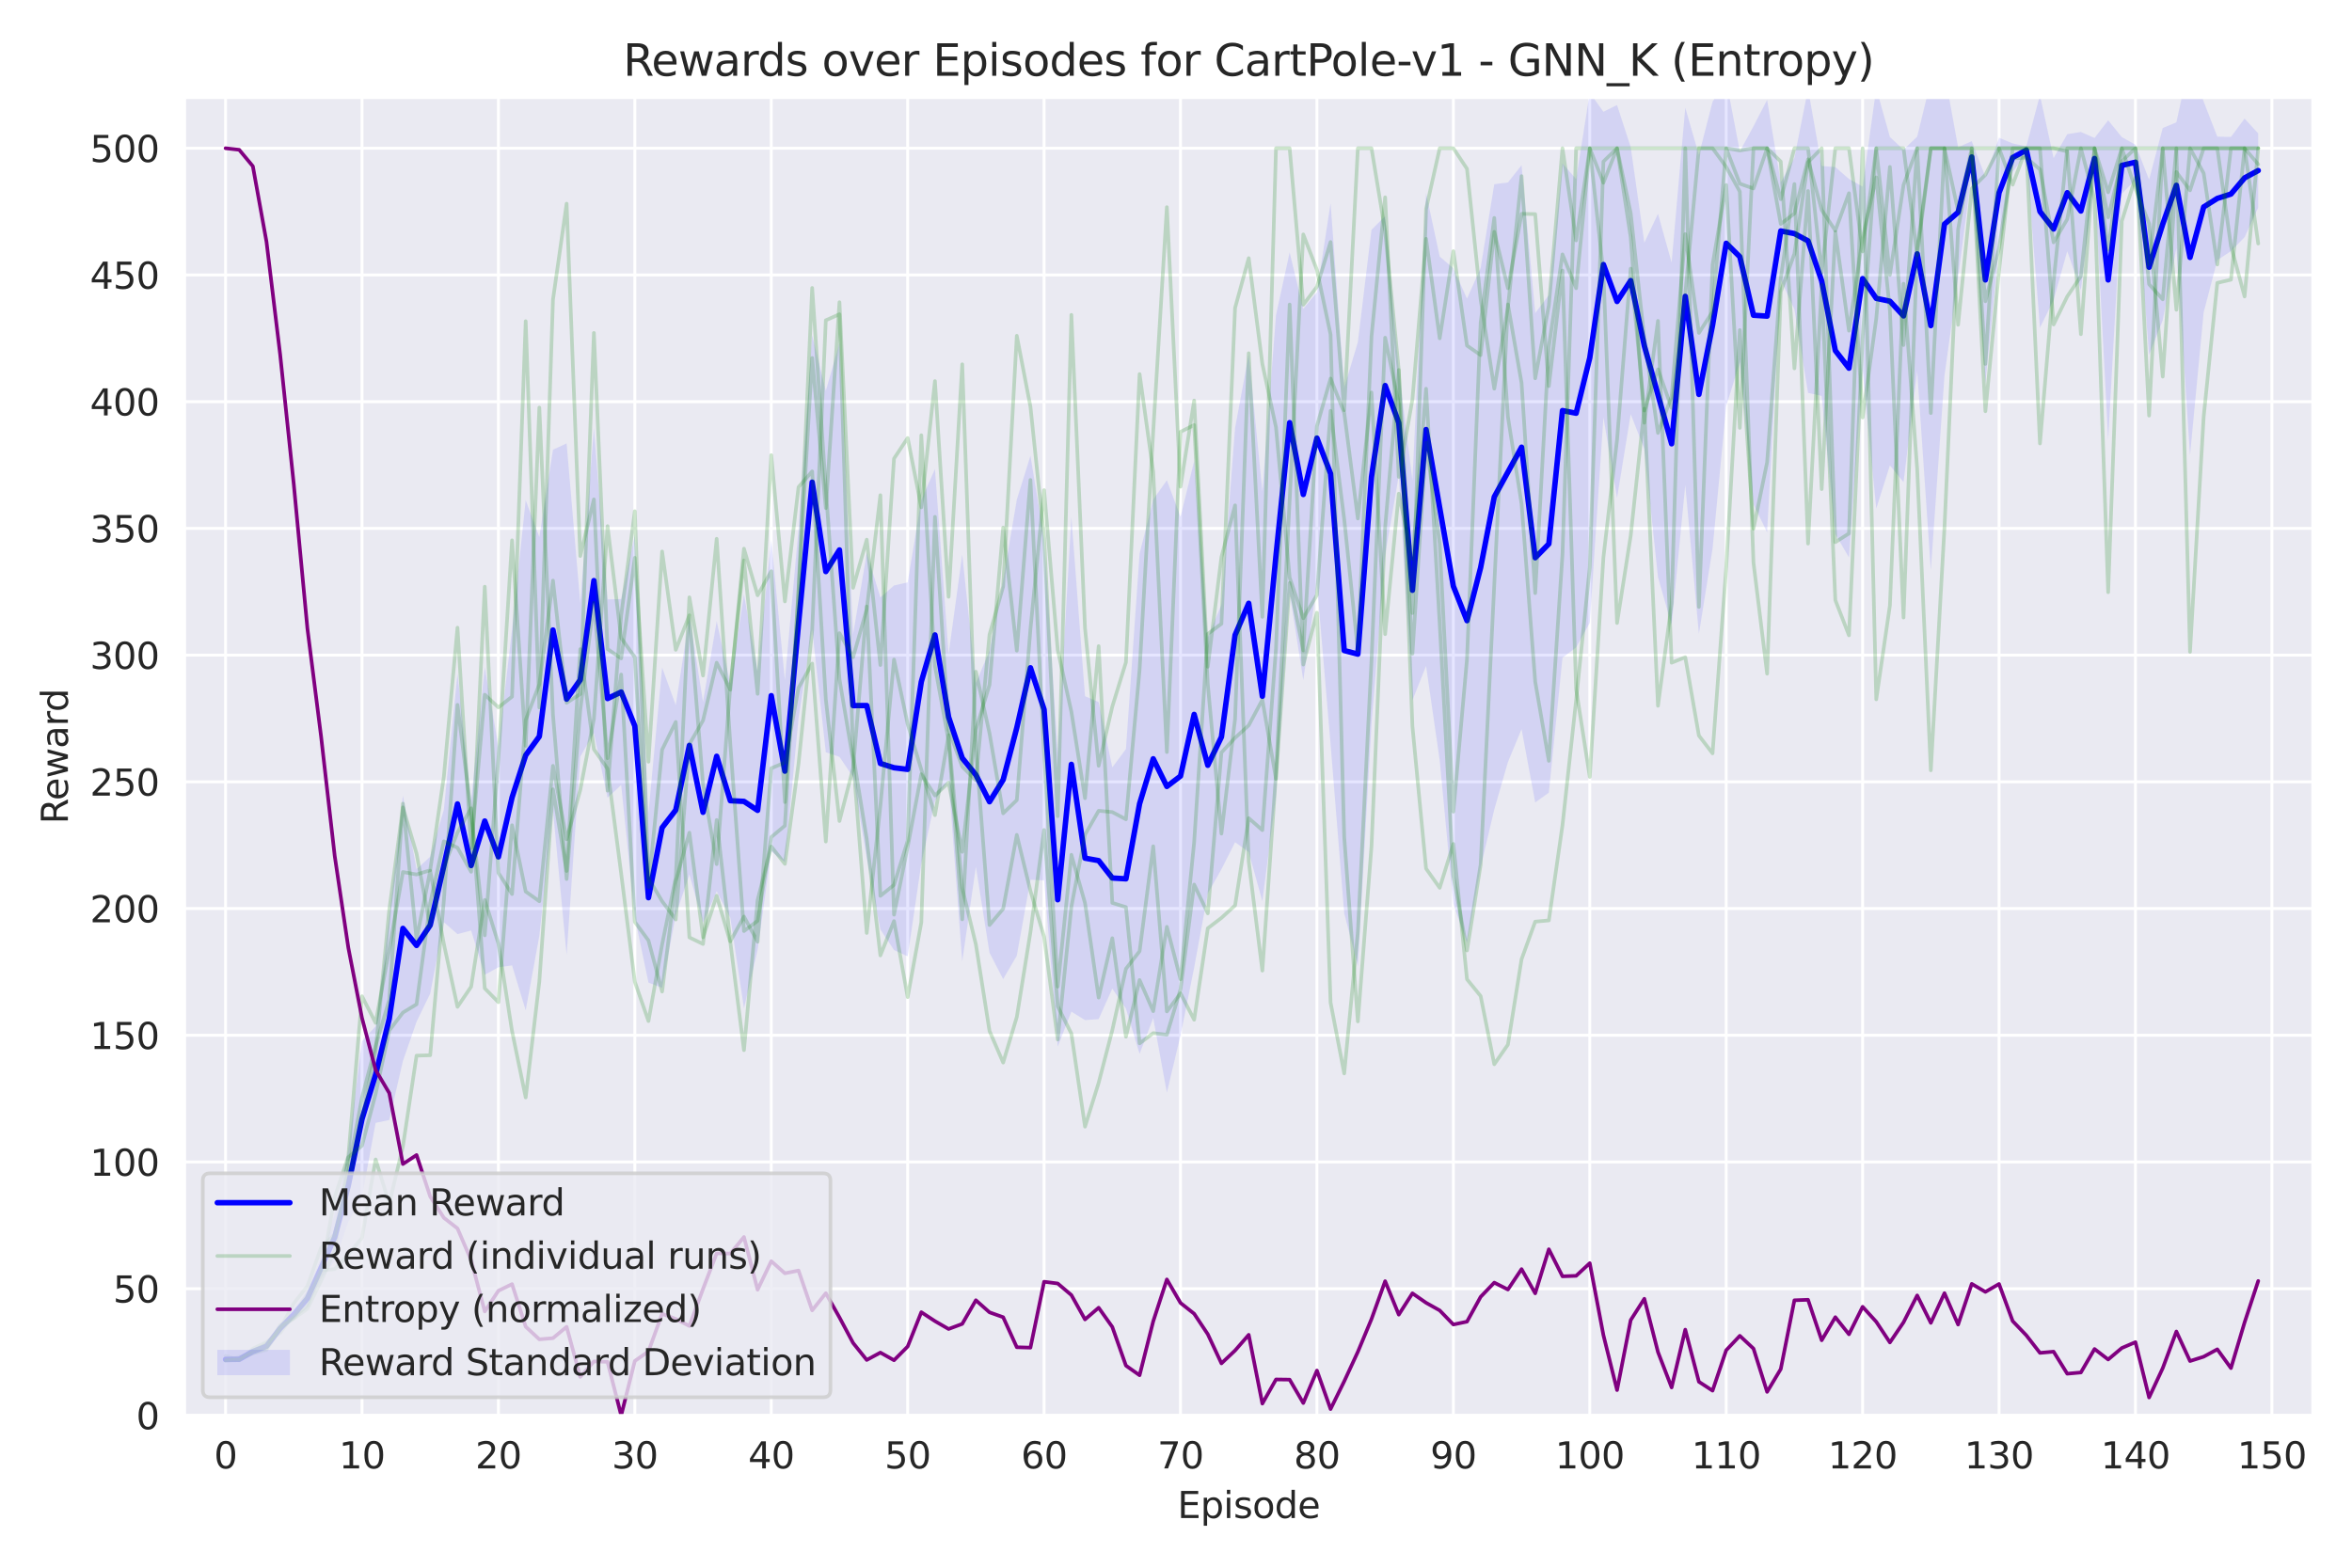 <?xml version="1.0" encoding="utf-8" standalone="no"?>
<!DOCTYPE svg PUBLIC "-//W3C//DTD SVG 1.1//EN"
  "http://www.w3.org/Graphics/SVG/1.1/DTD/svg11.dtd">
<svg xmlns:xlink="http://www.w3.org/1999/xlink" width="648pt" height="432pt" viewBox="0 0 648 432" xmlns="http://www.w3.org/2000/svg" version="1.1">
 <defs>
  <style type="text/css">*{stroke-linejoin: round; stroke-linecap: butt}</style>
 </defs>
 <g id="figure_1">
  <g id="patch_1">
   <path d="M 0 432 
L 648 432 
L 648 0 
L 0 0 
z
" style="fill: #ffffff"/>
  </g>
  <g id="axes_1">
   <g id="patch_2">
    <path d="M 50.87 390.04 
L 637.2 390.04 
L 637.2 26.88 
L 50.87 26.88 
z
" style="fill: #eaeaf2"/>
   </g>
   <g id="matplotlib.axis_1">
    <g id="xtick_1">
     <g id="line2d_1">
      <path d="M 62.146 390.04 
L 62.146 26.88 
" clip-path="url(#p51f7c356fd)" style="fill: none; stroke: #ffffff; stroke-width: 0.8; stroke-linecap: round"/>
     </g>
     <g id="text_1">
      <!-- 0 -->
      <g style="fill: #262626" transform="translate(58.964 404.638) scale(0.1 -0.1)">
       <defs>
        <path id="DejaVuSans-30" d="M 2034 4250 
Q 1547 4250 1301 3770 
Q 1056 3291 1056 2328 
Q 1056 1369 1301 889 
Q 1547 409 2034 409 
Q 2525 409 2770 889 
Q 3016 1369 3016 2328 
Q 3016 3291 2770 3770 
Q 2525 4250 2034 4250 
z
M 2034 4750 
Q 2819 4750 3233 4129 
Q 3647 3509 3647 2328 
Q 3647 1150 3233 529 
Q 2819 -91 2034 -91 
Q 1250 -91 836 529 
Q 422 1150 422 2328 
Q 422 3509 836 4129 
Q 1250 4750 2034 4750 
z
" transform="scale(0.016)"/>
       </defs>
       <use xlink:href="#DejaVuSans-30"/>
      </g>
     </g>
    </g>
    <g id="xtick_2">
     <g id="line2d_2">
      <path d="M 99.731 390.04 
L 99.731 26.88 
" clip-path="url(#p51f7c356fd)" style="fill: none; stroke: #ffffff; stroke-width: 0.8; stroke-linecap: round"/>
     </g>
     <g id="text_2">
      <!-- 10 -->
      <g style="fill: #262626" transform="translate(93.368 404.638) scale(0.1 -0.1)">
       <defs>
        <path id="DejaVuSans-31" d="M 794 531 
L 1825 531 
L 1825 4091 
L 703 3866 
L 703 4441 
L 1819 4666 
L 2450 4666 
L 2450 531 
L 3481 531 
L 3481 0 
L 794 0 
L 794 531 
z
" transform="scale(0.016)"/>
       </defs>
       <use xlink:href="#DejaVuSans-31"/>
       <use xlink:href="#DejaVuSans-30" transform="translate(63.623 0)"/>
      </g>
     </g>
    </g>
    <g id="xtick_3">
     <g id="line2d_3">
      <path d="M 137.316 390.04 
L 137.316 26.88 
" clip-path="url(#p51f7c356fd)" style="fill: none; stroke: #ffffff; stroke-width: 0.8; stroke-linecap: round"/>
     </g>
     <g id="text_3">
      <!-- 20 -->
      <g style="fill: #262626" transform="translate(130.954 404.638) scale(0.1 -0.1)">
       <defs>
        <path id="DejaVuSans-32" d="M 1228 531 
L 3431 531 
L 3431 0 
L 469 0 
L 469 531 
Q 828 903 1448 1529 
Q 2069 2156 2228 2338 
Q 2531 2678 2651 2914 
Q 2772 3150 2772 3378 
Q 2772 3750 2511 3984 
Q 2250 4219 1831 4219 
Q 1534 4219 1204 4116 
Q 875 4013 500 3803 
L 500 4441 
Q 881 4594 1212 4672 
Q 1544 4750 1819 4750 
Q 2544 4750 2975 4387 
Q 3406 4025 3406 3419 
Q 3406 3131 3298 2873 
Q 3191 2616 2906 2266 
Q 2828 2175 2409 1742 
Q 1991 1309 1228 531 
z
" transform="scale(0.016)"/>
       </defs>
       <use xlink:href="#DejaVuSans-32"/>
       <use xlink:href="#DejaVuSans-30" transform="translate(63.623 0)"/>
      </g>
     </g>
    </g>
    <g id="xtick_4">
     <g id="line2d_4">
      <path d="M 174.901 390.04 
L 174.901 26.88 
" clip-path="url(#p51f7c356fd)" style="fill: none; stroke: #ffffff; stroke-width: 0.8; stroke-linecap: round"/>
     </g>
     <g id="text_4">
      <!-- 30 -->
      <g style="fill: #262626" transform="translate(168.539 404.638) scale(0.1 -0.1)">
       <defs>
        <path id="DejaVuSans-33" d="M 2597 2516 
Q 3050 2419 3304 2112 
Q 3559 1806 3559 1356 
Q 3559 666 3084 287 
Q 2609 -91 1734 -91 
Q 1441 -91 1130 -33 
Q 819 25 488 141 
L 488 750 
Q 750 597 1062 519 
Q 1375 441 1716 441 
Q 2309 441 2620 675 
Q 2931 909 2931 1356 
Q 2931 1769 2642 2001 
Q 2353 2234 1838 2234 
L 1294 2234 
L 1294 2753 
L 1863 2753 
Q 2328 2753 2575 2939 
Q 2822 3125 2822 3475 
Q 2822 3834 2567 4026 
Q 2313 4219 1838 4219 
Q 1578 4219 1281 4162 
Q 984 4106 628 3988 
L 628 4550 
Q 988 4650 1302 4700 
Q 1616 4750 1894 4750 
Q 2613 4750 3031 4423 
Q 3450 4097 3450 3541 
Q 3450 3153 3228 2886 
Q 3006 2619 2597 2516 
z
" transform="scale(0.016)"/>
       </defs>
       <use xlink:href="#DejaVuSans-33"/>
       <use xlink:href="#DejaVuSans-30" transform="translate(63.623 0)"/>
      </g>
     </g>
    </g>
    <g id="xtick_5">
     <g id="line2d_5">
      <path d="M 212.487 390.04 
L 212.487 26.88 
" clip-path="url(#p51f7c356fd)" style="fill: none; stroke: #ffffff; stroke-width: 0.8; stroke-linecap: round"/>
     </g>
     <g id="text_5">
      <!-- 40 -->
      <g style="fill: #262626" transform="translate(206.124 404.638) scale(0.1 -0.1)">
       <defs>
        <path id="DejaVuSans-34" d="M 2419 4116 
L 825 1625 
L 2419 1625 
L 2419 4116 
z
M 2253 4666 
L 3047 4666 
L 3047 1625 
L 3713 1625 
L 3713 1100 
L 3047 1100 
L 3047 0 
L 2419 0 
L 2419 1100 
L 313 1100 
L 313 1709 
L 2253 4666 
z
" transform="scale(0.016)"/>
       </defs>
       <use xlink:href="#DejaVuSans-34"/>
       <use xlink:href="#DejaVuSans-30" transform="translate(63.623 0)"/>
      </g>
     </g>
    </g>
    <g id="xtick_6">
     <g id="line2d_6">
      <path d="M 250.072 390.04 
L 250.072 26.88 
" clip-path="url(#p51f7c356fd)" style="fill: none; stroke: #ffffff; stroke-width: 0.8; stroke-linecap: round"/>
     </g>
     <g id="text_6">
      <!-- 50 -->
      <g style="fill: #262626" transform="translate(243.709 404.638) scale(0.1 -0.1)">
       <defs>
        <path id="DejaVuSans-35" d="M 691 4666 
L 3169 4666 
L 3169 4134 
L 1269 4134 
L 1269 2991 
Q 1406 3038 1543 3061 
Q 1681 3084 1819 3084 
Q 2600 3084 3056 2656 
Q 3513 2228 3513 1497 
Q 3513 744 3044 326 
Q 2575 -91 1722 -91 
Q 1428 -91 1123 -41 
Q 819 9 494 109 
L 494 744 
Q 775 591 1075 516 
Q 1375 441 1709 441 
Q 2250 441 2565 725 
Q 2881 1009 2881 1497 
Q 2881 1984 2565 2268 
Q 2250 2553 1709 2553 
Q 1456 2553 1204 2497 
Q 953 2441 691 2322 
L 691 4666 
z
" transform="scale(0.016)"/>
       </defs>
       <use xlink:href="#DejaVuSans-35"/>
       <use xlink:href="#DejaVuSans-30" transform="translate(63.623 0)"/>
      </g>
     </g>
    </g>
    <g id="xtick_7">
     <g id="line2d_7">
      <path d="M 287.657 390.04 
L 287.657 26.88 
" clip-path="url(#p51f7c356fd)" style="fill: none; stroke: #ffffff; stroke-width: 0.8; stroke-linecap: round"/>
     </g>
     <g id="text_7">
      <!-- 60 -->
      <g style="fill: #262626" transform="translate(281.295 404.638) scale(0.1 -0.1)">
       <defs>
        <path id="DejaVuSans-36" d="M 2113 2584 
Q 1688 2584 1439 2293 
Q 1191 2003 1191 1497 
Q 1191 994 1439 701 
Q 1688 409 2113 409 
Q 2538 409 2786 701 
Q 3034 994 3034 1497 
Q 3034 2003 2786 2293 
Q 2538 2584 2113 2584 
z
M 3366 4563 
L 3366 3988 
Q 3128 4100 2886 4159 
Q 2644 4219 2406 4219 
Q 1781 4219 1451 3797 
Q 1122 3375 1075 2522 
Q 1259 2794 1537 2939 
Q 1816 3084 2150 3084 
Q 2853 3084 3261 2657 
Q 3669 2231 3669 1497 
Q 3669 778 3244 343 
Q 2819 -91 2113 -91 
Q 1303 -91 875 529 
Q 447 1150 447 2328 
Q 447 3434 972 4092 
Q 1497 4750 2381 4750 
Q 2619 4750 2861 4703 
Q 3103 4656 3366 4563 
z
" transform="scale(0.016)"/>
       </defs>
       <use xlink:href="#DejaVuSans-36"/>
       <use xlink:href="#DejaVuSans-30" transform="translate(63.623 0)"/>
      </g>
     </g>
    </g>
    <g id="xtick_8">
     <g id="line2d_8">
      <path d="M 325.242 390.04 
L 325.242 26.88 
" clip-path="url(#p51f7c356fd)" style="fill: none; stroke: #ffffff; stroke-width: 0.8; stroke-linecap: round"/>
     </g>
     <g id="text_8">
      <!-- 70 -->
      <g style="fill: #262626" transform="translate(318.88 404.638) scale(0.1 -0.1)">
       <defs>
        <path id="DejaVuSans-37" d="M 525 4666 
L 3525 4666 
L 3525 4397 
L 1831 0 
L 1172 0 
L 2766 4134 
L 525 4134 
L 525 4666 
z
" transform="scale(0.016)"/>
       </defs>
       <use xlink:href="#DejaVuSans-37"/>
       <use xlink:href="#DejaVuSans-30" transform="translate(63.623 0)"/>
      </g>
     </g>
    </g>
    <g id="xtick_9">
     <g id="line2d_9">
      <path d="M 362.828 390.04 
L 362.828 26.88 
" clip-path="url(#p51f7c356fd)" style="fill: none; stroke: #ffffff; stroke-width: 0.8; stroke-linecap: round"/>
     </g>
     <g id="text_9">
      <!-- 80 -->
      <g style="fill: #262626" transform="translate(356.465 404.638) scale(0.1 -0.1)">
       <defs>
        <path id="DejaVuSans-38" d="M 2034 2216 
Q 1584 2216 1326 1975 
Q 1069 1734 1069 1313 
Q 1069 891 1326 650 
Q 1584 409 2034 409 
Q 2484 409 2743 651 
Q 3003 894 3003 1313 
Q 3003 1734 2745 1975 
Q 2488 2216 2034 2216 
z
M 1403 2484 
Q 997 2584 770 2862 
Q 544 3141 544 3541 
Q 544 4100 942 4425 
Q 1341 4750 2034 4750 
Q 2731 4750 3128 4425 
Q 3525 4100 3525 3541 
Q 3525 3141 3298 2862 
Q 3072 2584 2669 2484 
Q 3125 2378 3379 2068 
Q 3634 1759 3634 1313 
Q 3634 634 3220 271 
Q 2806 -91 2034 -91 
Q 1263 -91 848 271 
Q 434 634 434 1313 
Q 434 1759 690 2068 
Q 947 2378 1403 2484 
z
M 1172 3481 
Q 1172 3119 1398 2916 
Q 1625 2713 2034 2713 
Q 2441 2713 2670 2916 
Q 2900 3119 2900 3481 
Q 2900 3844 2670 4047 
Q 2441 4250 2034 4250 
Q 1625 4250 1398 4047 
Q 1172 3844 1172 3481 
z
" transform="scale(0.016)"/>
       </defs>
       <use xlink:href="#DejaVuSans-38"/>
       <use xlink:href="#DejaVuSans-30" transform="translate(63.623 0)"/>
      </g>
     </g>
    </g>
    <g id="xtick_10">
     <g id="line2d_10">
      <path d="M 400.413 390.04 
L 400.413 26.88 
" clip-path="url(#p51f7c356fd)" style="fill: none; stroke: #ffffff; stroke-width: 0.8; stroke-linecap: round"/>
     </g>
     <g id="text_10">
      <!-- 90 -->
      <g style="fill: #262626" transform="translate(394.05 404.638) scale(0.1 -0.1)">
       <defs>
        <path id="DejaVuSans-39" d="M 703 97 
L 703 672 
Q 941 559 1184 500 
Q 1428 441 1663 441 
Q 2288 441 2617 861 
Q 2947 1281 2994 2138 
Q 2813 1869 2534 1725 
Q 2256 1581 1919 1581 
Q 1219 1581 811 2004 
Q 403 2428 403 3163 
Q 403 3881 828 4315 
Q 1253 4750 1959 4750 
Q 2769 4750 3195 4129 
Q 3622 3509 3622 2328 
Q 3622 1225 3098 567 
Q 2575 -91 1691 -91 
Q 1453 -91 1209 -44 
Q 966 3 703 97 
z
M 1959 2075 
Q 2384 2075 2632 2365 
Q 2881 2656 2881 3163 
Q 2881 3666 2632 3958 
Q 2384 4250 1959 4250 
Q 1534 4250 1286 3958 
Q 1038 3666 1038 3163 
Q 1038 2656 1286 2365 
Q 1534 2075 1959 2075 
z
" transform="scale(0.016)"/>
       </defs>
       <use xlink:href="#DejaVuSans-39"/>
       <use xlink:href="#DejaVuSans-30" transform="translate(63.623 0)"/>
      </g>
     </g>
    </g>
    <g id="xtick_11">
     <g id="line2d_11">
      <path d="M 437.998 390.04 
L 437.998 26.88 
" clip-path="url(#p51f7c356fd)" style="fill: none; stroke: #ffffff; stroke-width: 0.8; stroke-linecap: round"/>
     </g>
     <g id="text_11">
      <!-- 100 -->
      <g style="fill: #262626" transform="translate(428.454 404.638) scale(0.1 -0.1)">
       <use xlink:href="#DejaVuSans-31"/>
       <use xlink:href="#DejaVuSans-30" transform="translate(63.623 0)"/>
       <use xlink:href="#DejaVuSans-30" transform="translate(127.246 0)"/>
      </g>
     </g>
    </g>
    <g id="xtick_12">
     <g id="line2d_12">
      <path d="M 475.583 390.04 
L 475.583 26.88 
" clip-path="url(#p51f7c356fd)" style="fill: none; stroke: #ffffff; stroke-width: 0.8; stroke-linecap: round"/>
     </g>
     <g id="text_12">
      <!-- 110 -->
      <g style="fill: #262626" transform="translate(466.04 404.638) scale(0.1 -0.1)">
       <use xlink:href="#DejaVuSans-31"/>
       <use xlink:href="#DejaVuSans-31" transform="translate(63.623 0)"/>
       <use xlink:href="#DejaVuSans-30" transform="translate(127.246 0)"/>
      </g>
     </g>
    </g>
    <g id="xtick_13">
     <g id="line2d_13">
      <path d="M 513.169 390.04 
L 513.169 26.88 
" clip-path="url(#p51f7c356fd)" style="fill: none; stroke: #ffffff; stroke-width: 0.8; stroke-linecap: round"/>
     </g>
     <g id="text_13">
      <!-- 120 -->
      <g style="fill: #262626" transform="translate(503.625 404.638) scale(0.1 -0.1)">
       <use xlink:href="#DejaVuSans-31"/>
       <use xlink:href="#DejaVuSans-32" transform="translate(63.623 0)"/>
       <use xlink:href="#DejaVuSans-30" transform="translate(127.246 0)"/>
      </g>
     </g>
    </g>
    <g id="xtick_14">
     <g id="line2d_14">
      <path d="M 550.754 390.04 
L 550.754 26.88 
" clip-path="url(#p51f7c356fd)" style="fill: none; stroke: #ffffff; stroke-width: 0.8; stroke-linecap: round"/>
     </g>
     <g id="text_14">
      <!-- 130 -->
      <g style="fill: #262626" transform="translate(541.21 404.638) scale(0.1 -0.1)">
       <use xlink:href="#DejaVuSans-31"/>
       <use xlink:href="#DejaVuSans-33" transform="translate(63.623 0)"/>
       <use xlink:href="#DejaVuSans-30" transform="translate(127.246 0)"/>
      </g>
     </g>
    </g>
    <g id="xtick_15">
     <g id="line2d_15">
      <path d="M 588.339 390.04 
L 588.339 26.88 
" clip-path="url(#p51f7c356fd)" style="fill: none; stroke: #ffffff; stroke-width: 0.8; stroke-linecap: round"/>
     </g>
     <g id="text_15">
      <!-- 140 -->
      <g style="fill: #262626" transform="translate(578.795 404.638) scale(0.1 -0.1)">
       <use xlink:href="#DejaVuSans-31"/>
       <use xlink:href="#DejaVuSans-34" transform="translate(63.623 0)"/>
       <use xlink:href="#DejaVuSans-30" transform="translate(127.246 0)"/>
      </g>
     </g>
    </g>
    <g id="xtick_16">
     <g id="line2d_16">
      <path d="M 625.924 390.04 
L 625.924 26.88 
" clip-path="url(#p51f7c356fd)" style="fill: none; stroke: #ffffff; stroke-width: 0.8; stroke-linecap: round"/>
     </g>
     <g id="text_16">
      <!-- 150 -->
      <g style="fill: #262626" transform="translate(616.381 404.638) scale(0.1 -0.1)">
       <use xlink:href="#DejaVuSans-31"/>
       <use xlink:href="#DejaVuSans-35" transform="translate(63.623 0)"/>
       <use xlink:href="#DejaVuSans-30" transform="translate(127.246 0)"/>
      </g>
     </g>
    </g>
    <g id="text_17">
     <!-- Episode -->
     <g style="fill: #262626" transform="translate(324.397 418.317) scale(0.1 -0.1)">
      <defs>
       <path id="DejaVuSans-45" d="M 628 4666 
L 3578 4666 
L 3578 4134 
L 1259 4134 
L 1259 2753 
L 3481 2753 
L 3481 2222 
L 1259 2222 
L 1259 531 
L 3634 531 
L 3634 0 
L 628 0 
L 628 4666 
z
" transform="scale(0.016)"/>
       <path id="DejaVuSans-70" d="M 1159 525 
L 1159 -1331 
L 581 -1331 
L 581 3500 
L 1159 3500 
L 1159 2969 
Q 1341 3281 1617 3432 
Q 1894 3584 2278 3584 
Q 2916 3584 3314 3078 
Q 3713 2572 3713 1747 
Q 3713 922 3314 415 
Q 2916 -91 2278 -91 
Q 1894 -91 1617 61 
Q 1341 213 1159 525 
z
M 3116 1747 
Q 3116 2381 2855 2742 
Q 2594 3103 2138 3103 
Q 1681 3103 1420 2742 
Q 1159 2381 1159 1747 
Q 1159 1113 1420 752 
Q 1681 391 2138 391 
Q 2594 391 2855 752 
Q 3116 1113 3116 1747 
z
" transform="scale(0.016)"/>
       <path id="DejaVuSans-69" d="M 603 3500 
L 1178 3500 
L 1178 0 
L 603 0 
L 603 3500 
z
M 603 4863 
L 1178 4863 
L 1178 4134 
L 603 4134 
L 603 4863 
z
" transform="scale(0.016)"/>
       <path id="DejaVuSans-73" d="M 2834 3397 
L 2834 2853 
Q 2591 2978 2328 3040 
Q 2066 3103 1784 3103 
Q 1356 3103 1142 2972 
Q 928 2841 928 2578 
Q 928 2378 1081 2264 
Q 1234 2150 1697 2047 
L 1894 2003 
Q 2506 1872 2764 1633 
Q 3022 1394 3022 966 
Q 3022 478 2636 193 
Q 2250 -91 1575 -91 
Q 1294 -91 989 -36 
Q 684 19 347 128 
L 347 722 
Q 666 556 975 473 
Q 1284 391 1588 391 
Q 1994 391 2212 530 
Q 2431 669 2431 922 
Q 2431 1156 2273 1281 
Q 2116 1406 1581 1522 
L 1381 1569 
Q 847 1681 609 1914 
Q 372 2147 372 2553 
Q 372 3047 722 3315 
Q 1072 3584 1716 3584 
Q 2034 3584 2315 3537 
Q 2597 3491 2834 3397 
z
" transform="scale(0.016)"/>
       <path id="DejaVuSans-6f" d="M 1959 3097 
Q 1497 3097 1228 2736 
Q 959 2375 959 1747 
Q 959 1119 1226 758 
Q 1494 397 1959 397 
Q 2419 397 2687 759 
Q 2956 1122 2956 1747 
Q 2956 2369 2687 2733 
Q 2419 3097 1959 3097 
z
M 1959 3584 
Q 2709 3584 3137 3096 
Q 3566 2609 3566 1747 
Q 3566 888 3137 398 
Q 2709 -91 1959 -91 
Q 1206 -91 779 398 
Q 353 888 353 1747 
Q 353 2609 779 3096 
Q 1206 3584 1959 3584 
z
" transform="scale(0.016)"/>
       <path id="DejaVuSans-64" d="M 2906 2969 
L 2906 4863 
L 3481 4863 
L 3481 0 
L 2906 0 
L 2906 525 
Q 2725 213 2448 61 
Q 2172 -91 1784 -91 
Q 1150 -91 751 415 
Q 353 922 353 1747 
Q 353 2572 751 3078 
Q 1150 3584 1784 3584 
Q 2172 3584 2448 3432 
Q 2725 3281 2906 2969 
z
M 947 1747 
Q 947 1113 1208 752 
Q 1469 391 1925 391 
Q 2381 391 2643 752 
Q 2906 1113 2906 1747 
Q 2906 2381 2643 2742 
Q 2381 3103 1925 3103 
Q 1469 3103 1208 2742 
Q 947 2381 947 1747 
z
" transform="scale(0.016)"/>
       <path id="DejaVuSans-65" d="M 3597 1894 
L 3597 1613 
L 953 1613 
Q 991 1019 1311 708 
Q 1631 397 2203 397 
Q 2534 397 2845 478 
Q 3156 559 3463 722 
L 3463 178 
Q 3153 47 2828 -22 
Q 2503 -91 2169 -91 
Q 1331 -91 842 396 
Q 353 884 353 1716 
Q 353 2575 817 3079 
Q 1281 3584 2069 3584 
Q 2775 3584 3186 3129 
Q 3597 2675 3597 1894 
z
M 3022 2063 
Q 3016 2534 2758 2815 
Q 2500 3097 2075 3097 
Q 1594 3097 1305 2825 
Q 1016 2553 972 2059 
L 3022 2063 
z
" transform="scale(0.016)"/>
      </defs>
      <use xlink:href="#DejaVuSans-45"/>
      <use xlink:href="#DejaVuSans-70" transform="translate(63.184 0)"/>
      <use xlink:href="#DejaVuSans-69" transform="translate(126.66 0)"/>
      <use xlink:href="#DejaVuSans-73" transform="translate(154.443 0)"/>
      <use xlink:href="#DejaVuSans-6f" transform="translate(206.543 0)"/>
      <use xlink:href="#DejaVuSans-64" transform="translate(267.725 0)"/>
      <use xlink:href="#DejaVuSans-65" transform="translate(331.201 0)"/>
     </g>
    </g>
   </g>
   <g id="matplotlib.axis_2">
    <g id="ytick_1">
     <g id="line2d_17">
      <path d="M 50.87 390.04 
L 637.2 390.04 
" clip-path="url(#p51f7c356fd)" style="fill: none; stroke: #ffffff; stroke-width: 0.8; stroke-linecap: round"/>
     </g>
     <g id="text_18">
      <!-- 0 -->
      <g style="fill: #262626" transform="translate(37.508 393.839) scale(0.1 -0.1)">
       <use xlink:href="#DejaVuSans-30"/>
      </g>
     </g>
    </g>
    <g id="ytick_2">
     <g id="line2d_18">
      <path d="M 50.87 355.121 
L 637.2 355.121 
" clip-path="url(#p51f7c356fd)" style="fill: none; stroke: #ffffff; stroke-width: 0.8; stroke-linecap: round"/>
     </g>
     <g id="text_19">
      <!-- 50 -->
      <g style="fill: #262626" transform="translate(31.145 358.92) scale(0.1 -0.1)">
       <use xlink:href="#DejaVuSans-35"/>
       <use xlink:href="#DejaVuSans-30" transform="translate(63.623 0)"/>
      </g>
     </g>
    </g>
    <g id="ytick_3">
     <g id="line2d_19">
      <path d="M 50.87 320.202 
L 637.2 320.202 
" clip-path="url(#p51f7c356fd)" style="fill: none; stroke: #ffffff; stroke-width: 0.8; stroke-linecap: round"/>
     </g>
     <g id="text_20">
      <!-- 100 -->
      <g style="fill: #262626" transform="translate(24.782 324.001) scale(0.1 -0.1)">
       <use xlink:href="#DejaVuSans-31"/>
       <use xlink:href="#DejaVuSans-30" transform="translate(63.623 0)"/>
       <use xlink:href="#DejaVuSans-30" transform="translate(127.246 0)"/>
      </g>
     </g>
    </g>
    <g id="ytick_4">
     <g id="line2d_20">
      <path d="M 50.87 285.282 
L 637.2 285.282 
" clip-path="url(#p51f7c356fd)" style="fill: none; stroke: #ffffff; stroke-width: 0.8; stroke-linecap: round"/>
     </g>
     <g id="text_21">
      <!-- 150 -->
      <g style="fill: #262626" transform="translate(24.782 289.082) scale(0.1 -0.1)">
       <use xlink:href="#DejaVuSans-31"/>
       <use xlink:href="#DejaVuSans-35" transform="translate(63.623 0)"/>
       <use xlink:href="#DejaVuSans-30" transform="translate(127.246 0)"/>
      </g>
     </g>
    </g>
    <g id="ytick_5">
     <g id="line2d_21">
      <path d="M 50.87 250.363 
L 637.2 250.363 
" clip-path="url(#p51f7c356fd)" style="fill: none; stroke: #ffffff; stroke-width: 0.8; stroke-linecap: round"/>
     </g>
     <g id="text_22">
      <!-- 200 -->
      <g style="fill: #262626" transform="translate(24.782 254.162) scale(0.1 -0.1)">
       <use xlink:href="#DejaVuSans-32"/>
       <use xlink:href="#DejaVuSans-30" transform="translate(63.623 0)"/>
       <use xlink:href="#DejaVuSans-30" transform="translate(127.246 0)"/>
      </g>
     </g>
    </g>
    <g id="ytick_6">
     <g id="line2d_22">
      <path d="M 50.87 215.444 
L 637.2 215.444 
" clip-path="url(#p51f7c356fd)" style="fill: none; stroke: #ffffff; stroke-width: 0.8; stroke-linecap: round"/>
     </g>
     <g id="text_23">
      <!-- 250 -->
      <g style="fill: #262626" transform="translate(24.782 219.243) scale(0.1 -0.1)">
       <use xlink:href="#DejaVuSans-32"/>
       <use xlink:href="#DejaVuSans-35" transform="translate(63.623 0)"/>
       <use xlink:href="#DejaVuSans-30" transform="translate(127.246 0)"/>
      </g>
     </g>
    </g>
    <g id="ytick_7">
     <g id="line2d_23">
      <path d="M 50.87 180.525 
L 637.2 180.525 
" clip-path="url(#p51f7c356fd)" style="fill: none; stroke: #ffffff; stroke-width: 0.8; stroke-linecap: round"/>
     </g>
     <g id="text_24">
      <!-- 300 -->
      <g style="fill: #262626" transform="translate(24.782 184.324) scale(0.1 -0.1)">
       <use xlink:href="#DejaVuSans-33"/>
       <use xlink:href="#DejaVuSans-30" transform="translate(63.623 0)"/>
       <use xlink:href="#DejaVuSans-30" transform="translate(127.246 0)"/>
      </g>
     </g>
    </g>
    <g id="ytick_8">
     <g id="line2d_24">
      <path d="M 50.87 145.605 
L 637.2 145.605 
" clip-path="url(#p51f7c356fd)" style="fill: none; stroke: #ffffff; stroke-width: 0.8; stroke-linecap: round"/>
     </g>
     <g id="text_25">
      <!-- 350 -->
      <g style="fill: #262626" transform="translate(24.782 149.405) scale(0.1 -0.1)">
       <use xlink:href="#DejaVuSans-33"/>
       <use xlink:href="#DejaVuSans-35" transform="translate(63.623 0)"/>
       <use xlink:href="#DejaVuSans-30" transform="translate(127.246 0)"/>
      </g>
     </g>
    </g>
    <g id="ytick_9">
     <g id="line2d_25">
      <path d="M 50.87 110.686 
L 637.2 110.686 
" clip-path="url(#p51f7c356fd)" style="fill: none; stroke: #ffffff; stroke-width: 0.8; stroke-linecap: round"/>
     </g>
     <g id="text_26">
      <!-- 400 -->
      <g style="fill: #262626" transform="translate(24.782 114.485) scale(0.1 -0.1)">
       <use xlink:href="#DejaVuSans-34"/>
       <use xlink:href="#DejaVuSans-30" transform="translate(63.623 0)"/>
       <use xlink:href="#DejaVuSans-30" transform="translate(127.246 0)"/>
      </g>
     </g>
    </g>
    <g id="ytick_10">
     <g id="line2d_26">
      <path d="M 50.87 75.767 
L 637.2 75.767 
" clip-path="url(#p51f7c356fd)" style="fill: none; stroke: #ffffff; stroke-width: 0.8; stroke-linecap: round"/>
     </g>
     <g id="text_27">
      <!-- 450 -->
      <g style="fill: #262626" transform="translate(24.782 79.566) scale(0.1 -0.1)">
       <use xlink:href="#DejaVuSans-34"/>
       <use xlink:href="#DejaVuSans-35" transform="translate(63.623 0)"/>
       <use xlink:href="#DejaVuSans-30" transform="translate(127.246 0)"/>
      </g>
     </g>
    </g>
    <g id="ytick_11">
     <g id="line2d_27">
      <path d="M 50.87 40.848 
L 637.2 40.848 
" clip-path="url(#p51f7c356fd)" style="fill: none; stroke: #ffffff; stroke-width: 0.8; stroke-linecap: round"/>
     </g>
     <g id="text_28">
      <!-- 500 -->
      <g style="fill: #262626" transform="translate(24.782 44.647) scale(0.1 -0.1)">
       <use xlink:href="#DejaVuSans-35"/>
       <use xlink:href="#DejaVuSans-30" transform="translate(63.623 0)"/>
       <use xlink:href="#DejaVuSans-30" transform="translate(127.246 0)"/>
      </g>
     </g>
    </g>
    <g id="text_29">
     <!-- Reward -->
     <g style="fill: #262626" transform="translate(18.703 227.081) rotate(-90) scale(0.1 -0.1)">
      <defs>
       <path id="DejaVuSans-52" d="M 2841 2188 
Q 3044 2119 3236 1894 
Q 3428 1669 3622 1275 
L 4263 0 
L 3584 0 
L 2988 1197 
Q 2756 1666 2539 1819 
Q 2322 1972 1947 1972 
L 1259 1972 
L 1259 0 
L 628 0 
L 628 4666 
L 2053 4666 
Q 2853 4666 3247 4331 
Q 3641 3997 3641 3322 
Q 3641 2881 3436 2590 
Q 3231 2300 2841 2188 
z
M 1259 4147 
L 1259 2491 
L 2053 2491 
Q 2509 2491 2742 2702 
Q 2975 2913 2975 3322 
Q 2975 3731 2742 3939 
Q 2509 4147 2053 4147 
L 1259 4147 
z
" transform="scale(0.016)"/>
       <path id="DejaVuSans-77" d="M 269 3500 
L 844 3500 
L 1563 769 
L 2278 3500 
L 2956 3500 
L 3675 769 
L 4391 3500 
L 4966 3500 
L 4050 0 
L 3372 0 
L 2619 2869 
L 1863 0 
L 1184 0 
L 269 3500 
z
" transform="scale(0.016)"/>
       <path id="DejaVuSans-61" d="M 2194 1759 
Q 1497 1759 1228 1600 
Q 959 1441 959 1056 
Q 959 750 1161 570 
Q 1363 391 1709 391 
Q 2188 391 2477 730 
Q 2766 1069 2766 1631 
L 2766 1759 
L 2194 1759 
z
M 3341 1997 
L 3341 0 
L 2766 0 
L 2766 531 
Q 2569 213 2275 61 
Q 1981 -91 1556 -91 
Q 1019 -91 701 211 
Q 384 513 384 1019 
Q 384 1609 779 1909 
Q 1175 2209 1959 2209 
L 2766 2209 
L 2766 2266 
Q 2766 2663 2505 2880 
Q 2244 3097 1772 3097 
Q 1472 3097 1187 3025 
Q 903 2953 641 2809 
L 641 3341 
Q 956 3463 1253 3523 
Q 1550 3584 1831 3584 
Q 2591 3584 2966 3190 
Q 3341 2797 3341 1997 
z
" transform="scale(0.016)"/>
       <path id="DejaVuSans-72" d="M 2631 2963 
Q 2534 3019 2420 3045 
Q 2306 3072 2169 3072 
Q 1681 3072 1420 2755 
Q 1159 2438 1159 1844 
L 1159 0 
L 581 0 
L 581 3500 
L 1159 3500 
L 1159 2956 
Q 1341 3275 1631 3429 
Q 1922 3584 2338 3584 
Q 2397 3584 2469 3576 
Q 2541 3569 2628 3553 
L 2631 2963 
z
" transform="scale(0.016)"/>
      </defs>
      <use xlink:href="#DejaVuSans-52"/>
      <use xlink:href="#DejaVuSans-65" transform="translate(64.982 0)"/>
      <use xlink:href="#DejaVuSans-77" transform="translate(126.506 0)"/>
      <use xlink:href="#DejaVuSans-61" transform="translate(208.293 0)"/>
      <use xlink:href="#DejaVuSans-72" transform="translate(269.572 0)"/>
      <use xlink:href="#DejaVuSans-64" transform="translate(308.936 0)"/>
     </g>
    </g>
   </g>
   <g id="FillBetweenPolyCollection_1">
    <path d="M 62.146 374.116 
L 62.146 375.106 
L 65.904 374.916 
L 69.663 372.93 
L 73.421 371.766 
L 77.18 366.751 
L 80.938 363.804 
L 84.697 360.023 
L 88.455 352.552 
L 92.214 347.494 
L 95.972 336.658 
L 99.731 329.869 
L 103.489 309.413 
L 107.248 308.639 
L 111.006 292.393 
L 114.765 281.563 
L 118.523 273.795 
L 122.282 254.117 
L 126.041 257.416 
L 129.799 256.41 
L 133.558 268.609 
L 137.316 266.547 
L 141.075 266.034 
L 144.833 278.418 
L 148.592 257.906 
L 152.35 223.299 
L 156.109 263.14 
L 159.867 208.521 
L 163.626 201.975 
L 167.384 219.828 
L 171.143 216.312 
L 174.901 252.775 
L 178.66 270.767 
L 182.418 272.219 
L 186.177 252.137 
L 189.935 240.977 
L 193.694 254.255 
L 197.452 245.617 
L 201.211 252.895 
L 204.97 277.83 
L 208.728 261.762 
L 212.487 234.63 
L 216.245 237.579 
L 220.004 197.917 
L 223.762 173.392 
L 227.521 207.291 
L 231.279 208.555 
L 235.038 214.122 
L 238.796 236.422 
L 242.555 256.132 
L 246.313 261.793 
L 250.072 263.543 
L 253.83 237.978 
L 257.589 220.685 
L 261.347 214.926 
L 265.106 264.939 
L 268.864 238.837 
L 272.623 262.552 
L 276.382 269.811 
L 280.14 263.356 
L 283.899 242.422 
L 287.657 242.6 
L 291.416 288.398 
L 295.174 278.774 
L 298.933 281.107 
L 302.691 280.834 
L 306.45 272.417 
L 310.208 277.949 
L 313.967 290.398 
L 317.725 280.542 
L 321.484 301.092 
L 325.242 285.327 
L 329.001 266.66 
L 332.759 246.185 
L 336.518 239.535 
L 340.276 232.088 
L 344.035 234.789 
L 347.794 248.335 
L 351.552 219.259 
L 355.311 163.389 
L 359.069 187.403 
L 362.828 160.934 
L 366.586 205.06 
L 370.345 251.665 
L 374.103 266.226 
L 377.862 199.476 
L 381.62 152.919 
L 385.379 131.06 
L 389.137 192.96 
L 392.896 183.528 
L 396.654 209.504 
L 400.413 249.145 
L 404.171 259.794 
L 407.93 238.977 
L 411.688 223.085 
L 415.447 210.004 
L 419.206 200.923 
L 422.964 221.118 
L 426.723 218.438 
L 430.481 181.252 
L 434.24 178.396 
L 437.998 171.651 
L 441.757 114.991 
L 445.515 137.207 
L 449.274 114.128 
L 453.032 123.705 
L 456.791 159.04 
L 460.549 172.241 
L 464.308 133.654 
L 468.066 174.654 
L 471.825 151.225 
L 475.583 111.925 
L 479.342 99.79 
L 483.1 138.95 
L 486.859 146.698 
L 490.618 77.05 
L 494.376 85.253 
L 498.135 108.266 
L 501.893 109.099 
L 505.652 147.187 
L 509.41 153.612 
L 513.169 102.118 
L 516.927 140.142 
L 520.686 128.256 
L 524.444 132.855 
L 528.203 102.252 
L 531.961 157.207 
L 535.72 103.577 
L 539.478 76.43 
L 543.237 47.612 
L 546.995 105.54 
L 550.754 68.282 
L 554.512 47.304 
L 558.271 42.419 
L 562.029 90.33 
L 565.788 82.629 
L 569.547 69.236 
L 573.305 79.935 
L 577.064 49.333 
L 580.822 121.122 
L 584.581 53.377 
L 588.339 49.53 
L 592.098 97.784 
L 595.856 88.248 
L 599.615 68.402 
L 603.373 125.467 
L 607.132 86.078 
L 610.89 71.687 
L 614.649 69.211 
L 618.407 65.361 
L 622.166 57.206 
L 622.166 36.781 
L 622.166 36.781 
L 618.407 32.677 
L 614.649 37.731 
L 610.89 37.664 
L 607.132 27.988 
L 603.373 16.388 
L 599.615 33.721 
L 595.856 35.277 
L 592.098 49.501 
L 588.339 39.883 
L 584.581 37.782 
L 580.822 33.152 
L 577.064 38.019 
L 573.305 36.365 
L 569.547 36.972 
L 565.788 43.569 
L 562.029 26.25 
L 558.271 40.324 
L 554.512 39.524 
L 550.754 37.962 
L 546.995 48.722 
L 543.237 38.902 
L 539.478 40.58 
L 535.72 19.938 
L 531.961 22.251 
L 528.203 37.654 
L 524.444 41.249 
L 520.686 37.753 
L 516.927 24.293 
L 513.169 51.441 
L 509.41 49.309 
L 505.652 46.039 
L 501.893 45.752 
L 498.135 24.481 
L 494.376 43.478 
L 490.618 50.25 
L 486.859 27.529 
L 483.1 34.789 
L 479.342 41.71 
L 475.583 22.143 
L 471.825 28.041 
L 468.066 42.708 
L 464.308 29.671 
L 460.549 72.346 
L 456.791 58.899 
L 453.032 66.884 
L 449.274 40.521 
L 445.515 28.946 
L 441.757 30.803 
L 437.998 25.55 
L 434.24 49.349 
L 430.481 45.023 
L 426.723 81.303 
L 422.964 86.28 
L 419.206 45.535 
L 415.447 50.287 
L 411.688 50.755 
L 407.93 73.843 
L 404.171 82.284 
L 400.413 73.937 
L 396.654 70.69 
L 392.896 53.205 
L 389.137 132.353 
L 385.379 102.03 
L 381.62 59.571 
L 377.862 63.33 
L 374.103 94.291 
L 370.345 106.865 
L 366.586 56.005 
L 362.828 80.514 
L 359.069 85.119 
L 355.311 69.552 
L 351.552 86.839 
L 347.794 135.397 
L 344.035 97.696 
L 340.276 117.92 
L 336.518 166.623 
L 332.759 175.586 
L 329.001 127.072 
L 325.242 142.405 
L 321.484 132.343 
L 317.725 137.65 
L 313.967 152.554 
L 310.208 206.402 
L 306.45 211.471 
L 302.691 193.478 
L 298.933 191.847 
L 295.174 142.485 
L 291.416 207.48 
L 287.657 148.473 
L 283.899 125.609 
L 280.14 137.692 
L 276.382 159.934 
L 272.623 179.315 
L 268.864 188.22 
L 265.106 152.841 
L 261.347 180.245 
L 257.589 129.248 
L 253.83 137.755 
L 250.072 160.482 
L 246.313 161.334 
L 242.555 164.628 
L 238.796 152.409 
L 235.038 174.757 
L 231.279 94.53 
L 227.521 107.716 
L 223.762 92.362 
L 220.004 145.84 
L 216.245 187.423 
L 212.487 148.76 
L 208.728 184.855 
L 204.97 163.833 
L 201.211 188.39 
L 197.452 171.185 
L 193.694 193.428 
L 189.935 169.827 
L 186.177 194.305 
L 182.418 183.946 
L 178.66 223.983 
L 174.901 147.341 
L 171.143 165.084 
L 167.384 165.173 
L 163.626 118.027 
L 159.867 166.169 
L 156.109 122.189 
L 152.35 123.924 
L 148.592 147.969 
L 144.833 137.815 
L 141.075 173.478 
L 137.316 205.722 
L 133.558 183.875 
L 129.799 220.602 
L 126.041 185.652 
L 122.282 223.101 
L 118.523 236.09 
L 114.765 239.507 
L 111.006 219.272 
L 107.248 252.797 
L 103.489 282.805 
L 99.731 286.91 
L 95.972 316.589 
L 92.214 334.378 
L 88.455 346.437 
L 84.697 355.571 
L 80.938 360.659 
L 77.18 365.363 
L 73.421 370.175 
L 69.663 371.939 
L 65.904 374.225 
L 62.146 374.116 
z
" clip-path="url(#p51f7c356fd)" style="fill: #0000ff; fill-opacity: 0.1"/>
   </g>
   <g id="line2d_28">
    <path d="M 62.146 374.611 
L 65.904 374.57 
L 69.663 372.435 
L 73.421 370.97 
L 77.18 366.057 
L 80.938 362.232 
L 84.697 357.797 
L 92.214 340.936 
L 95.972 326.624 
L 99.731 308.389 
L 103.489 296.109 
L 107.248 280.718 
L 111.006 255.833 
L 114.765 260.535 
L 118.523 254.942 
L 122.282 238.609 
L 126.041 221.534 
L 129.799 238.506 
L 133.558 226.242 
L 137.316 236.134 
L 141.075 219.756 
L 144.833 208.117 
L 148.592 202.937 
L 152.35 173.612 
L 156.109 192.665 
L 159.867 187.345 
L 163.626 160.001 
L 167.384 192.5 
L 171.143 190.698 
L 174.901 200.058 
L 178.66 247.375 
L 182.418 228.082 
L 186.177 223.221 
L 189.935 205.402 
L 193.694 223.842 
L 197.452 208.401 
L 201.211 220.642 
L 204.97 220.832 
L 208.728 223.308 
L 212.487 191.695 
L 216.245 212.501 
L 220.004 171.879 
L 223.762 132.877 
L 227.521 157.504 
L 231.279 151.543 
L 235.038 194.44 
L 238.796 194.416 
L 242.555 210.38 
L 246.313 211.564 
L 250.072 212.013 
L 253.83 187.867 
L 257.589 174.966 
L 261.347 197.585 
L 265.106 208.89 
L 268.864 213.529 
L 272.623 220.934 
L 276.382 214.872 
L 280.14 200.524 
L 283.899 184.015 
L 287.657 195.536 
L 291.416 247.939 
L 295.174 210.63 
L 298.933 236.477 
L 302.691 237.156 
L 306.45 241.944 
L 310.208 242.175 
L 313.967 221.476 
L 317.725 209.096 
L 321.484 216.718 
L 325.242 213.866 
L 329.001 196.866 
L 332.759 210.886 
L 336.518 203.079 
L 340.276 175.004 
L 344.035 166.243 
L 347.794 191.866 
L 351.552 153.049 
L 355.311 116.47 
L 359.069 136.261 
L 362.828 120.724 
L 366.586 130.532 
L 370.345 179.265 
L 374.103 180.258 
L 377.862 131.403 
L 381.62 106.245 
L 385.379 116.545 
L 389.137 162.656 
L 392.896 118.366 
L 400.413 161.541 
L 404.171 171.039 
L 407.93 156.41 
L 411.688 136.92 
L 419.206 123.229 
L 422.964 153.699 
L 426.723 149.871 
L 430.481 113.137 
L 434.24 113.872 
L 437.998 98.6 
L 441.757 72.897 
L 445.515 83.077 
L 449.274 77.324 
L 453.032 95.295 
L 460.549 122.293 
L 464.308 81.662 
L 468.066 108.681 
L 471.825 89.633 
L 475.583 67.034 
L 479.342 70.75 
L 483.1 86.869 
L 486.859 87.113 
L 490.618 63.65 
L 494.376 64.366 
L 498.135 66.374 
L 501.893 77.426 
L 505.652 96.613 
L 509.41 101.46 
L 513.169 76.78 
L 516.927 82.218 
L 520.686 83.005 
L 524.444 87.052 
L 528.203 69.953 
L 531.961 89.729 
L 535.72 61.757 
L 539.478 58.505 
L 543.237 43.257 
L 546.995 77.131 
L 550.754 53.122 
L 554.512 43.414 
L 558.271 41.371 
L 562.029 58.29 
L 565.788 63.099 
L 569.547 53.104 
L 573.305 58.15 
L 577.064 43.676 
L 580.822 77.137 
L 584.581 45.579 
L 588.339 44.706 
L 592.098 73.643 
L 595.856 61.762 
L 599.615 51.062 
L 603.373 70.927 
L 607.132 57.033 
L 610.89 54.676 
L 614.649 53.471 
L 618.407 49.019 
L 622.166 46.993 
L 622.166 46.993 
" clip-path="url(#p51f7c356fd)" style="fill: none; stroke: #0000ff; stroke-width: 1.5; stroke-linecap: round"/>
   </g>
   <g id="line2d_29">
    <path d="M 62.146 374.987 
L 65.904 373.894 
L 69.663 372.986 
L 73.421 371.583 
L 77.18 365.127 
L 80.938 363.271 
L 84.697 357.569 
L 88.455 351 
L 92.214 329.886 
L 95.972 318.625 
L 99.731 274.521 
L 103.489 281.878 
L 107.248 261.642 
L 111.006 240.298 
L 114.765 240.974 
L 118.523 239.805 
L 122.282 214.047 
L 126.041 172.969 
L 129.799 233.689 
L 133.558 191.43 
L 137.316 194.937 
L 141.075 191.967 
L 144.833 88.512 
L 148.592 194.976 
L 152.35 82.576 
L 156.109 56.125 
L 159.867 153.224 
L 163.626 137.613 
L 167.384 217.888 
L 171.143 169.604 
L 174.901 140.872 
L 178.66 241.982 
L 182.418 248.346 
L 186.177 253.389 
L 189.935 205.076 
L 193.694 198.521 
L 197.452 182.62 
L 201.211 190.069 
L 204.97 151.192 
L 208.728 164.043 
L 212.487 157.4 
L 216.245 221.031 
L 220.004 162.748 
L 223.762 98.639 
L 227.521 140.018 
L 231.279 83.275 
L 235.038 161.986 
L 238.796 148.709 
L 242.555 183.26 
L 246.313 126.361 
L 250.072 120.696 
L 253.83 139.809 
L 257.589 105.012 
L 261.347 164.462 
L 265.106 100.385 
L 268.864 206.165 
L 272.623 254.903 
L 276.382 250.437 
L 280.14 230.066 
L 283.899 245.515 
L 287.657 258.119 
L 291.416 286.456 
L 295.174 249.885 
L 298.933 230.017 
L 302.691 223.425 
L 306.45 223.781 
L 310.208 225.77 
L 313.967 184.599 
L 317.725 118.892 
L 321.484 57.085 
L 325.242 134.121 
L 329.001 110.376 
L 332.759 183.726 
L 336.518 153.497 
L 340.276 139.25 
L 344.035 237.399 
L 347.794 267.474 
L 351.552 213.349 
L 355.311 137.783 
L 359.069 64.593 
L 362.828 74.37 
L 366.586 92.179 
L 370.345 230.644 
L 374.103 281.47 
L 377.862 233.273 
L 381.62 145.326 
L 385.379 101.956 
L 389.137 200.143 
L 392.896 239.353 
L 396.654 244.66 
L 400.413 232.554 
L 404.171 269.851 
L 407.93 274.473 
L 411.688 293.275 
L 415.447 287.861 
L 419.206 264.331 
L 422.964 253.971 
L 426.723 253.634 
L 430.481 227.404 
L 434.24 192.934 
L 437.998 156.361 
L 441.757 44.514 
L 445.515 40.848 
L 449.274 65.378 
L 453.032 116.506 
L 456.791 88.425 
L 460.549 182.62 
L 464.308 181.107 
L 468.066 202.712 
L 471.825 207.6 
L 475.583 156.5 
L 479.342 90.957 
L 483.1 145.683 
L 486.859 127.378 
L 490.618 76.727 
L 494.376 50.712 
L 498.135 149.796 
L 501.893 78.473 
L 505.652 165.37 
L 509.41 175.077 
L 513.169 93.227 
L 516.927 40.848 
L 520.686 75.767 
L 524.444 50.974 
L 528.203 40.848 
L 535.72 40.848 
L 539.478 89.502 
L 543.237 51.935 
L 546.995 48.181 
L 550.754 40.848 
L 562.029 40.848 
L 565.788 89.424 
L 569.547 81.703 
L 573.305 76.116 
L 577.064 40.848 
L 580.822 59.879 
L 584.581 44.427 
L 588.339 40.848 
L 592.098 114.527 
L 595.856 40.848 
L 599.615 40.848 
L 603.373 179.636 
L 607.132 114.876 
L 610.89 77.949 
L 614.649 77.076 
L 618.407 40.848 
L 622.166 40.848 
L 622.166 40.848 
" clip-path="url(#p51f7c356fd)" style="fill: none; stroke: #008000; stroke-opacity: 0.2; stroke-linecap: round"/>
   </g>
   <g id="line2d_30">
    <path d="M 62.146 374.715 
L 65.904 374.875 
L 69.663 371.625 
L 73.421 369.834 
L 77.18 367.278 
L 80.938 362.302 
L 84.697 356.662 
L 88.455 349.575 
L 92.214 340.173 
L 95.972 327.376 
L 99.731 308.154 
L 103.489 289.526 
L 107.248 250.751 
L 111.006 222.478 
L 114.765 235.217 
L 118.523 255.339 
L 122.282 238.863 
L 126.041 229.412 
L 129.799 222.727 
L 133.558 272.362 
L 137.316 276.173 
L 141.075 227.404 
L 144.833 245.68 
L 148.592 248.355 
L 152.35 211.039 
L 156.109 231.274 
L 159.867 217.7 
L 163.626 198.101 
L 167.384 144.977 
L 171.143 175.826 
L 174.901 181.107 
L 178.66 244.447 
L 182.418 206.598 
L 186.177 198.951 
L 189.935 258.317 
L 193.694 260.14 
L 197.452 225.966 
L 201.211 259.405 
L 204.97 252.569 
L 208.728 259.516 
L 212.487 211.702 
L 216.245 210.156 
L 220.004 189.54 
L 223.762 182.853 
L 227.521 231.9 
L 231.279 174.472 
L 235.038 181.107 
L 238.796 167.895 
L 242.555 136.457 
L 246.313 252.047 
L 250.072 233.369 
L 253.83 213.349 
L 257.589 219.215 
L 261.347 215.643 
L 265.106 234.737 
L 268.864 201.1 
L 272.623 188.715 
L 276.382 145.396 
L 280.14 179.302 
L 283.899 132.258 
L 287.657 207.708 
L 291.416 271.88 
L 295.174 235.557 
L 298.933 248.85 
L 302.691 274.902 
L 306.45 258.544 
L 310.208 285.673 
L 313.967 270.058 
L 317.725 278.648 
L 321.484 255.399 
L 325.242 269.848 
L 329.001 232.074 
L 332.759 174.684 
L 336.518 171.882 
L 340.276 84.846 
L 344.035 71.14 
L 347.794 100.288 
L 351.552 117.757 
L 355.311 159.154 
L 359.069 170.366 
L 362.828 163.973 
L 366.586 113.218 
L 370.345 143.091 
L 374.103 179.186 
L 377.862 92.761 
L 381.62 54.379 
L 385.379 131.428 
L 389.137 110.065 
L 392.896 65.815 
L 396.654 93.227 
L 400.413 69.22 
L 404.171 95.234 
L 407.93 97.853 
L 411.688 63.894 
L 415.447 79.433 
L 419.206 58.918 
L 422.964 59.006 
L 426.723 106.409 
L 430.481 74.545 
L 434.24 189.895 
L 437.998 214.097 
L 441.757 153.605 
L 445.515 121.162 
L 449.274 74.021 
L 453.032 113.13 
L 456.791 101.782 
L 460.549 112.432 
L 464.308 81.005 
L 468.066 40.848 
L 471.825 40.848 
L 475.583 45.998 
L 479.342 52.808 
L 483.1 155.034 
L 486.859 185.646 
L 490.618 80.394 
L 494.376 69.918 
L 498.135 44.689 
L 501.893 40.848 
L 505.652 149.408 
L 509.41 147.002 
L 513.169 40.848 
L 516.927 192.719 
L 520.686 166.867 
L 524.444 78.172 
L 528.203 129.281 
L 531.961 212.274 
L 535.72 145.396 
L 539.478 63.196 
L 543.237 41.808 
L 546.995 113.324 
L 550.754 74.632 
L 554.512 40.848 
L 565.788 40.848 
L 569.547 41.721 
L 573.305 92.092 
L 577.064 40.848 
L 580.822 68.783 
L 584.581 40.848 
L 588.339 52.022 
L 592.098 61.625 
L 595.856 103.78 
L 599.615 47.395 
L 603.373 52.458 
L 607.132 40.848 
L 618.407 40.848 
L 622.166 67.124 
L 622.166 67.124 
" clip-path="url(#p51f7c356fd)" style="fill: none; stroke: #008000; stroke-opacity: 0.2; stroke-linecap: round"/>
   </g>
   <g id="line2d_31">
    <path d="M 62.146 373.643 
L 65.904 374.683 
L 69.663 372.919 
L 73.421 371.994 
L 77.18 366.087 
L 80.938 359.176 
L 84.697 354.387 
L 88.455 343.83 
L 92.214 340.15 
L 95.972 322.576 
L 99.731 302.453 
L 103.489 288.167 
L 107.248 275.534 
L 111.006 221.45 
L 114.765 258.848 
L 118.523 239.926 
L 122.282 260.074 
L 126.041 277.448 
L 129.799 271.913 
L 133.558 247.996 
L 137.316 260.001 
L 141.075 284.154 
L 144.833 302.427 
L 148.592 270.483 
L 152.35 217.489 
L 156.109 240.018 
L 159.867 178.874 
L 163.626 206.481 
L 167.384 211.844 
L 171.143 240.75 
L 174.901 270.556 
L 178.66 281.371 
L 182.418 260.257 
L 186.177 241.859 
L 189.935 164.601 
L 193.694 186.165 
L 197.452 148.469 
L 201.211 205.068 
L 204.97 256.575 
L 208.728 253.745 
L 212.487 230.677 
L 216.245 227.531 
L 220.004 162.436 
L 223.762 79.346 
L 227.521 134.664 
L 231.279 187.128 
L 235.038 209.481 
L 238.796 257.1 
L 242.555 222.029 
L 246.313 181.747 
L 250.072 199.531 
L 257.589 224.63 
L 261.347 202.551 
L 265.106 244.732 
L 268.864 260.251 
L 272.623 284.109 
L 276.382 292.815 
L 280.14 280.242 
L 283.899 256.869 
L 287.657 228.713 
L 291.416 277.314 
L 295.174 284.817 
L 298.933 310.465 
L 302.691 298.383 
L 306.45 283.886 
L 310.208 266.966 
L 313.967 262.125 
L 317.725 233.209 
L 321.484 278.724 
L 325.242 273.727 
L 329.001 281.005 
L 332.759 255.803 
L 336.518 252.936 
L 340.276 249.509 
L 344.035 225.454 
L 347.794 228.757 
L 351.552 178.662 
L 355.311 83.915 
L 359.069 183.128 
L 362.828 168.843 
L 366.586 276.264 
L 370.345 295.806 
L 374.103 256.906 
L 377.862 181.98 
L 381.62 93.052 
L 385.379 111.307 
L 389.137 180.144 
L 392.896 121.938 
L 396.654 149.859 
L 400.413 223.675 
L 404.171 181.667 
L 407.93 88.949 
L 411.688 60.053 
L 415.447 114.876 
L 419.206 138.831 
L 422.964 187.826 
L 426.723 209.666 
L 430.481 152.799 
L 434.24 40.848 
L 437.998 40.848 
L 441.757 75.156 
L 445.515 171.678 
L 449.274 147.631 
L 453.032 112.607 
L 456.791 194.492 
L 460.549 166.278 
L 464.308 40.848 
L 468.066 167.255 
L 471.825 72.973 
L 475.583 50.974 
L 479.342 117.903 
L 483.1 40.848 
L 486.859 40.848 
L 490.618 44.514 
L 494.376 101.52 
L 498.135 52.633 
L 501.893 134.78 
L 505.652 63.894 
L 509.41 91.131 
L 513.169 65.466 
L 516.927 48.879 
L 520.686 85.544 
L 524.444 170.176 
L 528.203 68.521 
L 531.961 40.848 
L 543.237 40.848 
L 546.995 100.288 
L 550.754 40.848 
L 622.166 40.848 
L 622.166 40.848 
" clip-path="url(#p51f7c356fd)" style="fill: none; stroke: #008000; stroke-opacity: 0.2; stroke-linecap: round"/>
   </g>
   <g id="line2d_32">
    <path d="M 62.146 374.77 
L 65.904 374.707 
L 69.663 372.254 
L 73.421 370.316 
L 77.18 365.876 
L 80.938 363.049 
L 84.697 359.726 
L 88.455 350.109 
L 92.214 349.721 
L 95.972 345.664 
L 99.731 341.115 
L 103.489 319.503 
L 107.248 331.695 
L 111.006 315.909 
L 114.765 290.894 
L 118.523 290.792 
L 122.282 248.227 
L 126.041 194.238 
L 129.799 223.964 
L 133.558 257.751 
L 137.316 209.019 
L 141.075 148.888 
L 144.833 205.55 
L 148.592 112.316 
L 152.35 196.964 
L 156.109 242.229 
L 159.867 195.674 
L 163.626 166.068 
L 167.384 208.943 
L 171.143 185.879 
L 174.901 254.049 
L 178.66 259.163 
L 182.418 273.243 
L 186.177 242.836 
L 189.935 229.455 
L 193.694 258.29 
L 197.452 246.832 
L 201.211 259.647 
L 204.97 289.392 
L 208.728 248.047 
L 212.487 233.273 
L 216.245 238.054 
L 220.004 210.448 
L 223.762 173.657 
L 227.521 88.26 
L 231.279 86.592 
L 235.038 207.923 
L 238.796 231.245 
L 242.555 263.283 
L 246.313 253.818 
L 250.072 274.775 
L 253.83 254.184 
L 257.589 142.424 
L 261.347 201.127 
L 265.106 211.254 
L 268.864 215.036 
L 272.623 174.874 
L 276.382 161.591 
L 280.14 92.528 
L 283.899 112.083 
L 287.657 148.081 
L 291.416 224.916 
L 295.174 86.766 
L 298.933 173.096 
L 302.691 211.021 
L 306.45 194.707 
L 310.208 182.493 
L 313.967 103.082 
L 317.725 130.031 
L 321.484 207.238 
L 325.242 118.989 
L 329.001 117.127 
L 332.759 188.529 
L 336.518 229.717 
L 340.276 198.092 
L 344.035 97.339 
L 347.794 169.985 
L 351.552 40.848 
L 355.311 40.848 
L 359.069 83.973 
L 362.828 79.026 
L 366.586 66.688 
L 370.345 113.043 
L 374.103 40.848 
L 377.862 40.848 
L 381.62 63.72 
L 385.379 101.995 
L 389.137 168.943 
L 392.896 57.609 
L 396.654 40.848 
L 400.413 40.848 
L 404.171 46.522 
L 407.93 82.489 
L 411.688 107.107 
L 415.447 84.671 
L 419.206 48.53 
L 422.964 104.245 
L 426.723 84.148 
L 430.481 40.848 
L 434.24 66.251 
L 437.998 40.848 
L 475.583 40.848 
L 479.342 41.459 
L 483.1 40.848 
L 486.859 40.848 
L 490.618 54.903 
L 494.376 40.848 
L 498.135 40.848 
L 501.893 75.156 
L 505.652 40.848 
L 509.41 40.848 
L 513.169 69.307 
L 516.927 40.848 
L 524.444 40.848 
L 528.203 70.267 
L 531.961 40.848 
L 550.754 40.848 
L 554.512 50.887 
L 558.271 40.848 
L 562.029 122.21 
L 565.788 77.6 
L 569.547 40.848 
L 577.064 40.848 
L 580.822 52.982 
L 584.581 40.848 
L 588.339 40.848 
L 592.098 78.328 
L 595.856 82.489 
L 599.615 40.848 
L 610.89 40.848 
L 614.649 67.736 
L 618.407 81.703 
L 622.166 40.848 
L 622.166 40.848 
" clip-path="url(#p51f7c356fd)" style="fill: none; stroke: #008000; stroke-opacity: 0.2; stroke-linecap: round"/>
   </g>
   <g id="line2d_33">
    <path d="M 62.146 374.939 
L 65.904 374.692 
L 69.663 372.389 
L 73.421 371.125 
L 77.18 365.917 
L 80.938 363.359 
L 84.697 360.641 
L 88.455 352.958 
L 92.214 344.75 
L 95.972 318.878 
L 99.731 315.703 
L 103.489 301.47 
L 107.248 283.969 
L 111.006 279.029 
L 114.765 276.743 
L 118.523 248.85 
L 122.282 231.833 
L 126.041 233.602 
L 129.799 240.237 
L 133.558 161.668 
L 137.316 240.542 
L 141.075 246.367 
L 144.833 198.414 
L 148.592 188.556 
L 152.35 159.992 
L 156.109 193.678 
L 159.867 191.254 
L 163.626 91.742 
L 167.384 178.848 
L 171.143 181.433 
L 174.901 153.707 
L 178.66 209.91 
L 182.418 151.968 
L 186.177 179.07 
L 189.935 169.56 
L 193.694 216.092 
L 197.452 238.118 
L 201.211 189.022 
L 204.97 154.43 
L 208.728 191.191 
L 212.487 125.422 
L 216.245 165.732 
L 220.004 134.222 
L 223.762 129.892 
L 227.521 192.677 
L 231.279 226.248 
L 235.038 211.702 
L 238.796 167.128 
L 242.555 246.871 
L 246.313 243.845 
L 250.072 231.693 
L 253.83 119.94 
L 257.589 183.551 
L 261.347 204.143 
L 265.106 253.34 
L 268.864 185.091 
L 272.623 202.067 
L 276.382 224.124 
L 280.14 220.482 
L 283.899 173.35 
L 287.657 135.06 
L 291.416 179.128 
L 295.174 196.122 
L 298.933 219.956 
L 302.691 178.049 
L 306.45 248.802 
L 310.208 249.975 
L 313.967 287.517 
L 317.725 284.7 
L 321.484 285.143 
L 325.242 272.645 
L 329.001 243.749 
L 332.759 251.686 
L 336.518 207.363 
L 340.276 203.322 
L 344.035 199.88 
L 347.794 192.827 
L 351.552 214.629 
L 355.311 160.652 
L 359.069 179.244 
L 362.828 117.408 
L 366.586 104.313 
L 370.345 113.742 
L 374.103 142.882 
L 377.862 108.155 
L 381.62 174.747 
L 385.379 136.038 
L 389.137 153.986 
L 392.896 107.117 
L 396.654 171.89 
L 400.413 241.407 
L 404.171 261.921 
L 407.93 238.285 
L 415.447 83.886 
L 419.206 105.536 
L 422.964 163.446 
L 426.723 95.496 
L 430.481 70.093 
L 434.24 79.433 
L 437.998 40.848 
L 441.757 50.363 
L 445.515 40.848 
L 449.274 58.744 
L 453.032 93.382 
L 456.791 119.3 
L 460.549 109.289 
L 464.308 64.505 
L 468.066 91.742 
L 471.825 85.894 
L 475.583 40.848 
L 479.342 50.625 
L 483.1 51.935 
L 486.859 40.848 
L 490.618 61.712 
L 494.376 58.831 
L 498.135 43.903 
L 501.893 57.871 
L 505.652 63.545 
L 509.41 53.244 
L 513.169 115.051 
L 516.927 87.795 
L 520.686 45.998 
L 524.444 95.089 
L 528.203 40.848 
L 531.961 113.829 
L 535.72 40.848 
L 539.478 58.133 
L 543.237 40.848 
L 546.995 83.013 
L 550.754 68.434 
L 554.512 43.641 
L 558.271 43.467 
L 562.029 46.697 
L 565.788 66.775 
L 569.547 60.402 
L 573.305 40.848 
L 577.064 54.99 
L 580.822 163.192 
L 584.581 60.926 
L 588.339 48.966 
L 592.098 72.886 
L 595.856 40.848 
L 599.615 85.37 
L 603.373 40.848 
L 607.132 47.744 
L 610.89 72.886 
L 614.649 40.848 
L 618.407 40.848 
L 622.166 45.3 
L 622.166 45.3 
" clip-path="url(#p51f7c356fd)" style="fill: none; stroke: #008000; stroke-opacity: 0.2; stroke-linecap: round"/>
   </g>
   <g id="line2d_34">
    <path d="M 62.146 40.848 
L 65.904 41.28 
L 69.663 45.811 
L 73.421 66.612 
L 77.18 97.652 
L 80.938 133.436 
L 84.697 173.2 
L 88.455 202.895 
L 92.214 235.841 
L 95.972 261.19 
L 99.731 280.501 
L 103.489 294.857 
L 107.248 301.222 
L 111.006 320.767 
L 114.765 318.285 
L 118.523 329.709 
L 122.282 335.58 
L 126.041 338.512 
L 129.799 347.269 
L 133.558 361.391 
L 137.316 355.688 
L 141.075 353.86 
L 144.833 365.581 
L 148.592 369.068 
L 152.35 368.749 
L 156.109 365.624 
L 159.867 379.421 
L 163.626 375.16 
L 167.384 375.278 
L 171.143 390.04 
L 174.901 375.041 
L 178.66 372.401 
L 182.418 362.031 
L 186.177 363.467 
L 189.935 365.387 
L 193.694 355.182 
L 197.452 345.378 
L 201.211 345.442 
L 204.97 340.871 
L 208.728 355.407 
L 212.487 347.538 
L 216.245 350.875 
L 220.004 350.127 
L 223.762 361.09 
L 227.521 356.367 
L 231.279 363.032 
L 235.038 370.076 
L 238.796 374.758 
L 242.555 372.727 
L 246.313 374.838 
L 250.072 371.052 
L 253.83 361.595 
L 257.589 364.054 
L 261.347 366.227 
L 265.106 364.821 
L 268.864 358.298 
L 272.623 361.634 
L 276.382 362.974 
L 280.14 371.251 
L 283.899 371.366 
L 287.657 353.202 
L 291.416 353.684 
L 295.174 356.871 
L 298.933 363.589 
L 302.691 360.36 
L 306.45 365.66 
L 310.208 376.318 
L 313.967 378.97 
L 317.725 364.108 
L 321.484 352.568 
L 325.242 359.04 
L 329.001 362.016 
L 332.759 367.662 
L 336.518 375.701 
L 340.276 372.151 
L 344.035 367.83 
L 347.794 386.78 
L 351.552 380.127 
L 355.311 380.179 
L 359.069 386.624 
L 362.828 377.676 
L 366.586 388.29 
L 370.345 380.64 
L 374.103 372.522 
L 377.862 363.483 
L 381.62 353.051 
L 385.379 362.273 
L 389.137 356.394 
L 392.896 359 
L 396.654 361.105 
L 400.413 364.99 
L 404.171 364.2 
L 407.93 357.37 
L 411.688 353.447 
L 415.447 355.347 
L 419.206 349.724 
L 422.964 356.398 
L 426.723 344.254 
L 430.481 351.71 
L 434.24 351.574 
L 437.998 348.086 
L 441.757 367.914 
L 445.515 383.06 
L 449.274 363.786 
L 453.032 357.895 
L 456.791 372.584 
L 460.549 382.334 
L 464.308 366.408 
L 468.066 380.768 
L 471.825 383.215 
L 475.583 372.079 
L 479.342 368.104 
L 483.1 371.62 
L 486.859 383.552 
L 490.618 377.265 
L 494.376 358.313 
L 498.135 358.175 
L 501.893 369.33 
L 505.652 362.969 
L 509.41 367.684 
L 513.169 360.106 
L 516.927 364.235 
L 520.686 369.932 
L 524.444 364.383 
L 528.203 356.979 
L 531.961 364.536 
L 535.72 356.348 
L 539.478 365.003 
L 543.237 353.789 
L 546.995 355.999 
L 550.754 353.821 
L 554.512 364.044 
L 558.271 367.97 
L 562.029 372.808 
L 565.788 372.468 
L 569.547 378.546 
L 573.305 378.206 
L 577.064 371.739 
L 580.822 374.628 
L 584.581 371.469 
L 588.339 369.847 
L 592.098 385.098 
L 595.856 377.014 
L 599.615 366.919 
L 603.373 375.057 
L 607.132 373.86 
L 610.89 371.824 
L 614.649 377.004 
L 618.407 364.406 
L 622.166 352.992 
L 622.166 352.992 
" clip-path="url(#p51f7c356fd)" style="fill: none; stroke: #800080; stroke-linecap: round"/>
   </g>
   <g id="patch_3">
    <path d="M 50.87 390.04 
L 50.87 26.88 
" style="fill: none; stroke: #ffffff; stroke-width: 0.8; stroke-linejoin: miter; stroke-linecap: square"/>
   </g>
   <g id="patch_4">
    <path d="M 637.2 390.04 
L 637.2 26.88 
" style="fill: none; stroke: #ffffff; stroke-width: 0.8; stroke-linejoin: miter; stroke-linecap: square"/>
   </g>
   <g id="patch_5">
    <path d="M 50.87 390.04 
L 637.2 390.04 
" style="fill: none; stroke: #ffffff; stroke-width: 0.8; stroke-linejoin: miter; stroke-linecap: square"/>
   </g>
   <g id="patch_6">
    <path d="M 50.87 26.88 
L 637.2 26.88 
" style="fill: none; stroke: #ffffff; stroke-width: 0.8; stroke-linejoin: miter; stroke-linecap: square"/>
   </g>
   <g id="text_30">
    <!-- Rewards over Episodes for CartPole-v1 - GNN_K (Entropy) -->
    <g style="fill: #262626" transform="translate(171.686 20.88) scale(0.12 -0.12)">
     <defs>
      <path id="DejaVuSans-20" transform="scale(0.016)"/>
      <path id="DejaVuSans-76" d="M 191 3500 
L 800 3500 
L 1894 563 
L 2988 3500 
L 3597 3500 
L 2284 0 
L 1503 0 
L 191 3500 
z
" transform="scale(0.016)"/>
      <path id="DejaVuSans-66" d="M 2375 4863 
L 2375 4384 
L 1825 4384 
Q 1516 4384 1395 4259 
Q 1275 4134 1275 3809 
L 1275 3500 
L 2222 3500 
L 2222 3053 
L 1275 3053 
L 1275 0 
L 697 0 
L 697 3053 
L 147 3053 
L 147 3500 
L 697 3500 
L 697 3744 
Q 697 4328 969 4595 
Q 1241 4863 1831 4863 
L 2375 4863 
z
" transform="scale(0.016)"/>
      <path id="DejaVuSans-43" d="M 4122 4306 
L 4122 3641 
Q 3803 3938 3442 4084 
Q 3081 4231 2675 4231 
Q 1875 4231 1450 3742 
Q 1025 3253 1025 2328 
Q 1025 1406 1450 917 
Q 1875 428 2675 428 
Q 3081 428 3442 575 
Q 3803 722 4122 1019 
L 4122 359 
Q 3791 134 3420 21 
Q 3050 -91 2638 -91 
Q 1578 -91 968 557 
Q 359 1206 359 2328 
Q 359 3453 968 4101 
Q 1578 4750 2638 4750 
Q 3056 4750 3426 4639 
Q 3797 4528 4122 4306 
z
" transform="scale(0.016)"/>
      <path id="DejaVuSans-74" d="M 1172 4494 
L 1172 3500 
L 2356 3500 
L 2356 3053 
L 1172 3053 
L 1172 1153 
Q 1172 725 1289 603 
Q 1406 481 1766 481 
L 2356 481 
L 2356 0 
L 1766 0 
Q 1100 0 847 248 
Q 594 497 594 1153 
L 594 3053 
L 172 3053 
L 172 3500 
L 594 3500 
L 594 4494 
L 1172 4494 
z
" transform="scale(0.016)"/>
      <path id="DejaVuSans-50" d="M 1259 4147 
L 1259 2394 
L 2053 2394 
Q 2494 2394 2734 2622 
Q 2975 2850 2975 3272 
Q 2975 3691 2734 3919 
Q 2494 4147 2053 4147 
L 1259 4147 
z
M 628 4666 
L 2053 4666 
Q 2838 4666 3239 4311 
Q 3641 3956 3641 3272 
Q 3641 2581 3239 2228 
Q 2838 1875 2053 1875 
L 1259 1875 
L 1259 0 
L 628 0 
L 628 4666 
z
" transform="scale(0.016)"/>
      <path id="DejaVuSans-6c" d="M 603 4863 
L 1178 4863 
L 1178 0 
L 603 0 
L 603 4863 
z
" transform="scale(0.016)"/>
      <path id="DejaVuSans-2d" d="M 313 2009 
L 1997 2009 
L 1997 1497 
L 313 1497 
L 313 2009 
z
" transform="scale(0.016)"/>
      <path id="DejaVuSans-47" d="M 3809 666 
L 3809 1919 
L 2778 1919 
L 2778 2438 
L 4434 2438 
L 4434 434 
Q 4069 175 3628 42 
Q 3188 -91 2688 -91 
Q 1594 -91 976 548 
Q 359 1188 359 2328 
Q 359 3472 976 4111 
Q 1594 4750 2688 4750 
Q 3144 4750 3555 4637 
Q 3966 4525 4313 4306 
L 4313 3634 
Q 3963 3931 3569 4081 
Q 3175 4231 2741 4231 
Q 1884 4231 1454 3753 
Q 1025 3275 1025 2328 
Q 1025 1384 1454 906 
Q 1884 428 2741 428 
Q 3075 428 3337 486 
Q 3600 544 3809 666 
z
" transform="scale(0.016)"/>
      <path id="DejaVuSans-4e" d="M 628 4666 
L 1478 4666 
L 3547 763 
L 3547 4666 
L 4159 4666 
L 4159 0 
L 3309 0 
L 1241 3903 
L 1241 0 
L 628 0 
L 628 4666 
z
" transform="scale(0.016)"/>
      <path id="DejaVuSans-5f" d="M 3263 -1063 
L 3263 -1509 
L -63 -1509 
L -63 -1063 
L 3263 -1063 
z
" transform="scale(0.016)"/>
      <path id="DejaVuSans-4b" d="M 628 4666 
L 1259 4666 
L 1259 2694 
L 3353 4666 
L 4166 4666 
L 1850 2491 
L 4331 0 
L 3500 0 
L 1259 2247 
L 1259 0 
L 628 0 
L 628 4666 
z
" transform="scale(0.016)"/>
      <path id="DejaVuSans-28" d="M 1984 4856 
Q 1566 4138 1362 3434 
Q 1159 2731 1159 2009 
Q 1159 1288 1364 580 
Q 1569 -128 1984 -844 
L 1484 -844 
Q 1016 -109 783 600 
Q 550 1309 550 2009 
Q 550 2706 781 3412 
Q 1013 4119 1484 4856 
L 1984 4856 
z
" transform="scale(0.016)"/>
      <path id="DejaVuSans-6e" d="M 3513 2113 
L 3513 0 
L 2938 0 
L 2938 2094 
Q 2938 2591 2744 2837 
Q 2550 3084 2163 3084 
Q 1697 3084 1428 2787 
Q 1159 2491 1159 1978 
L 1159 0 
L 581 0 
L 581 3500 
L 1159 3500 
L 1159 2956 
Q 1366 3272 1645 3428 
Q 1925 3584 2291 3584 
Q 2894 3584 3203 3211 
Q 3513 2838 3513 2113 
z
" transform="scale(0.016)"/>
      <path id="DejaVuSans-79" d="M 2059 -325 
Q 1816 -950 1584 -1140 
Q 1353 -1331 966 -1331 
L 506 -1331 
L 506 -850 
L 844 -850 
Q 1081 -850 1212 -737 
Q 1344 -625 1503 -206 
L 1606 56 
L 191 3500 
L 800 3500 
L 1894 763 
L 2988 3500 
L 3597 3500 
L 2059 -325 
z
" transform="scale(0.016)"/>
      <path id="DejaVuSans-29" d="M 513 4856 
L 1013 4856 
Q 1481 4119 1714 3412 
Q 1947 2706 1947 2009 
Q 1947 1309 1714 600 
Q 1481 -109 1013 -844 
L 513 -844 
Q 928 -128 1133 580 
Q 1338 1288 1338 2009 
Q 1338 2731 1133 3434 
Q 928 4138 513 4856 
z
" transform="scale(0.016)"/>
     </defs>
     <use xlink:href="#DejaVuSans-52"/>
     <use xlink:href="#DejaVuSans-65" transform="translate(64.982 0)"/>
     <use xlink:href="#DejaVuSans-77" transform="translate(126.506 0)"/>
     <use xlink:href="#DejaVuSans-61" transform="translate(208.293 0)"/>
     <use xlink:href="#DejaVuSans-72" transform="translate(269.572 0)"/>
     <use xlink:href="#DejaVuSans-64" transform="translate(308.936 0)"/>
     <use xlink:href="#DejaVuSans-73" transform="translate(372.412 0)"/>
     <use xlink:href="#DejaVuSans-20" transform="translate(424.512 0)"/>
     <use xlink:href="#DejaVuSans-6f" transform="translate(456.299 0)"/>
     <use xlink:href="#DejaVuSans-76" transform="translate(517.48 0)"/>
     <use xlink:href="#DejaVuSans-65" transform="translate(576.66 0)"/>
     <use xlink:href="#DejaVuSans-72" transform="translate(638.184 0)"/>
     <use xlink:href="#DejaVuSans-20" transform="translate(679.297 0)"/>
     <use xlink:href="#DejaVuSans-45" transform="translate(711.084 0)"/>
     <use xlink:href="#DejaVuSans-70" transform="translate(774.268 0)"/>
     <use xlink:href="#DejaVuSans-69" transform="translate(837.744 0)"/>
     <use xlink:href="#DejaVuSans-73" transform="translate(865.527 0)"/>
     <use xlink:href="#DejaVuSans-6f" transform="translate(917.627 0)"/>
     <use xlink:href="#DejaVuSans-64" transform="translate(978.809 0)"/>
     <use xlink:href="#DejaVuSans-65" transform="translate(1042.285 0)"/>
     <use xlink:href="#DejaVuSans-73" transform="translate(1103.809 0)"/>
     <use xlink:href="#DejaVuSans-20" transform="translate(1155.908 0)"/>
     <use xlink:href="#DejaVuSans-66" transform="translate(1187.695 0)"/>
     <use xlink:href="#DejaVuSans-6f" transform="translate(1222.9 0)"/>
     <use xlink:href="#DejaVuSans-72" transform="translate(1284.082 0)"/>
     <use xlink:href="#DejaVuSans-20" transform="translate(1325.195 0)"/>
     <use xlink:href="#DejaVuSans-43" transform="translate(1356.982 0)"/>
     <use xlink:href="#DejaVuSans-61" transform="translate(1426.807 0)"/>
     <use xlink:href="#DejaVuSans-72" transform="translate(1488.086 0)"/>
     <use xlink:href="#DejaVuSans-74" transform="translate(1529.199 0)"/>
     <use xlink:href="#DejaVuSans-50" transform="translate(1568.408 0)"/>
     <use xlink:href="#DejaVuSans-6f" transform="translate(1625.086 0)"/>
     <use xlink:href="#DejaVuSans-6c" transform="translate(1686.268 0)"/>
     <use xlink:href="#DejaVuSans-65" transform="translate(1714.051 0)"/>
     <use xlink:href="#DejaVuSans-2d" transform="translate(1775.574 0)"/>
     <use xlink:href="#DejaVuSans-76" transform="translate(1809.033 0)"/>
     <use xlink:href="#DejaVuSans-31" transform="translate(1868.213 0)"/>
     <use xlink:href="#DejaVuSans-20" transform="translate(1931.836 0)"/>
     <use xlink:href="#DejaVuSans-2d" transform="translate(1963.623 0)"/>
     <use xlink:href="#DejaVuSans-20" transform="translate(1999.707 0)"/>
     <use xlink:href="#DejaVuSans-47" transform="translate(2031.494 0)"/>
     <use xlink:href="#DejaVuSans-4e" transform="translate(2108.984 0)"/>
     <use xlink:href="#DejaVuSans-4e" transform="translate(2183.789 0)"/>
     <use xlink:href="#DejaVuSans-5f" transform="translate(2258.594 0)"/>
     <use xlink:href="#DejaVuSans-4b" transform="translate(2308.594 0)"/>
     <use xlink:href="#DejaVuSans-20" transform="translate(2374.17 0)"/>
     <use xlink:href="#DejaVuSans-28" transform="translate(2405.957 0)"/>
     <use xlink:href="#DejaVuSans-45" transform="translate(2444.971 0)"/>
     <use xlink:href="#DejaVuSans-6e" transform="translate(2508.154 0)"/>
     <use xlink:href="#DejaVuSans-74" transform="translate(2571.533 0)"/>
     <use xlink:href="#DejaVuSans-72" transform="translate(2610.742 0)"/>
     <use xlink:href="#DejaVuSans-6f" transform="translate(2649.605 0)"/>
     <use xlink:href="#DejaVuSans-70" transform="translate(2710.787 0)"/>
     <use xlink:href="#DejaVuSans-79" transform="translate(2774.264 0)"/>
     <use xlink:href="#DejaVuSans-29" transform="translate(2833.443 0)"/>
    </g>
   </g>
   <g id="legend_1">
    <g id="patch_7">
     <path d="M 57.87 385.04 
L 226.797 385.04 
Q 228.797 385.04 228.797 383.04 
L 228.797 325.327 
Q 228.797 323.327 226.797 323.327 
L 57.87 323.327 
Q 55.87 323.327 55.87 325.327 
L 55.87 383.04 
Q 55.87 385.04 57.87 385.04 
z
" style="fill: #eaeaf2; opacity: 0.8; stroke: #cccccc; stroke-linejoin: miter"/>
    </g>
    <g id="line2d_35">
     <path d="M 59.87 331.426 
L 69.87 331.426 
L 79.87 331.426 
" style="fill: none; stroke: #0000ff; stroke-width: 1.5; stroke-linecap: round"/>
    </g>
    <g id="text_31">
     <!-- Mean Reward -->
     <g style="fill: #262626" transform="translate(87.87 334.926) scale(0.1 -0.1)">
      <defs>
       <path id="DejaVuSans-4d" d="M 628 4666 
L 1569 4666 
L 2759 1491 
L 3956 4666 
L 4897 4666 
L 4897 0 
L 4281 0 
L 4281 4097 
L 3078 897 
L 2444 897 
L 1241 4097 
L 1241 0 
L 628 0 
L 628 4666 
z
" transform="scale(0.016)"/>
      </defs>
      <use xlink:href="#DejaVuSans-4d"/>
      <use xlink:href="#DejaVuSans-65" transform="translate(86.279 0)"/>
      <use xlink:href="#DejaVuSans-61" transform="translate(147.803 0)"/>
      <use xlink:href="#DejaVuSans-6e" transform="translate(209.082 0)"/>
      <use xlink:href="#DejaVuSans-20" transform="translate(272.461 0)"/>
      <use xlink:href="#DejaVuSans-52" transform="translate(304.248 0)"/>
      <use xlink:href="#DejaVuSans-65" transform="translate(369.23 0)"/>
      <use xlink:href="#DejaVuSans-77" transform="translate(430.754 0)"/>
      <use xlink:href="#DejaVuSans-61" transform="translate(512.541 0)"/>
      <use xlink:href="#DejaVuSans-72" transform="translate(573.82 0)"/>
      <use xlink:href="#DejaVuSans-64" transform="translate(613.184 0)"/>
     </g>
    </g>
    <g id="line2d_36">
     <path d="M 59.87 346.104 
L 69.87 346.104 
L 79.87 346.104 
" style="fill: none; stroke: #008000; stroke-opacity: 0.2; stroke-linecap: round"/>
    </g>
    <g id="text_32">
     <!-- Reward (individual runs) -->
     <g style="fill: #262626" transform="translate(87.87 349.604) scale(0.1 -0.1)">
      <defs>
       <path id="DejaVuSans-75" d="M 544 1381 
L 544 3500 
L 1119 3500 
L 1119 1403 
Q 1119 906 1312 657 
Q 1506 409 1894 409 
Q 2359 409 2629 706 
Q 2900 1003 2900 1516 
L 2900 3500 
L 3475 3500 
L 3475 0 
L 2900 0 
L 2900 538 
Q 2691 219 2414 64 
Q 2138 -91 1772 -91 
Q 1169 -91 856 284 
Q 544 659 544 1381 
z
M 1991 3584 
L 1991 3584 
z
" transform="scale(0.016)"/>
      </defs>
      <use xlink:href="#DejaVuSans-52"/>
      <use xlink:href="#DejaVuSans-65" transform="translate(64.982 0)"/>
      <use xlink:href="#DejaVuSans-77" transform="translate(126.506 0)"/>
      <use xlink:href="#DejaVuSans-61" transform="translate(208.293 0)"/>
      <use xlink:href="#DejaVuSans-72" transform="translate(269.572 0)"/>
      <use xlink:href="#DejaVuSans-64" transform="translate(308.936 0)"/>
      <use xlink:href="#DejaVuSans-20" transform="translate(372.412 0)"/>
      <use xlink:href="#DejaVuSans-28" transform="translate(404.199 0)"/>
      <use xlink:href="#DejaVuSans-69" transform="translate(443.213 0)"/>
      <use xlink:href="#DejaVuSans-6e" transform="translate(470.996 0)"/>
      <use xlink:href="#DejaVuSans-64" transform="translate(534.375 0)"/>
      <use xlink:href="#DejaVuSans-69" transform="translate(597.852 0)"/>
      <use xlink:href="#DejaVuSans-76" transform="translate(625.635 0)"/>
      <use xlink:href="#DejaVuSans-69" transform="translate(684.814 0)"/>
      <use xlink:href="#DejaVuSans-64" transform="translate(712.598 0)"/>
      <use xlink:href="#DejaVuSans-75" transform="translate(776.074 0)"/>
      <use xlink:href="#DejaVuSans-61" transform="translate(839.453 0)"/>
      <use xlink:href="#DejaVuSans-6c" transform="translate(900.732 0)"/>
      <use xlink:href="#DejaVuSans-20" transform="translate(928.516 0)"/>
      <use xlink:href="#DejaVuSans-72" transform="translate(960.303 0)"/>
      <use xlink:href="#DejaVuSans-75" transform="translate(1001.416 0)"/>
      <use xlink:href="#DejaVuSans-6e" transform="translate(1064.795 0)"/>
      <use xlink:href="#DejaVuSans-73" transform="translate(1128.174 0)"/>
      <use xlink:href="#DejaVuSans-29" transform="translate(1180.273 0)"/>
     </g>
    </g>
    <g id="line2d_37">
     <path d="M 59.87 360.782 
L 69.87 360.782 
L 79.87 360.782 
" style="fill: none; stroke: #800080; stroke-linecap: round"/>
    </g>
    <g id="text_33">
     <!-- Entropy (normalized) -->
     <g style="fill: #262626" transform="translate(87.87 364.282) scale(0.1 -0.1)">
      <defs>
       <path id="DejaVuSans-6d" d="M 3328 2828 
Q 3544 3216 3844 3400 
Q 4144 3584 4550 3584 
Q 5097 3584 5394 3201 
Q 5691 2819 5691 2113 
L 5691 0 
L 5113 0 
L 5113 2094 
Q 5113 2597 4934 2840 
Q 4756 3084 4391 3084 
Q 3944 3084 3684 2787 
Q 3425 2491 3425 1978 
L 3425 0 
L 2847 0 
L 2847 2094 
Q 2847 2600 2669 2842 
Q 2491 3084 2119 3084 
Q 1678 3084 1418 2786 
Q 1159 2488 1159 1978 
L 1159 0 
L 581 0 
L 581 3500 
L 1159 3500 
L 1159 2956 
Q 1356 3278 1631 3431 
Q 1906 3584 2284 3584 
Q 2666 3584 2933 3390 
Q 3200 3197 3328 2828 
z
" transform="scale(0.016)"/>
       <path id="DejaVuSans-7a" d="M 353 3500 
L 3084 3500 
L 3084 2975 
L 922 459 
L 3084 459 
L 3084 0 
L 275 0 
L 275 525 
L 2438 3041 
L 353 3041 
L 353 3500 
z
" transform="scale(0.016)"/>
      </defs>
      <use xlink:href="#DejaVuSans-45"/>
      <use xlink:href="#DejaVuSans-6e" transform="translate(63.184 0)"/>
      <use xlink:href="#DejaVuSans-74" transform="translate(126.562 0)"/>
      <use xlink:href="#DejaVuSans-72" transform="translate(165.771 0)"/>
      <use xlink:href="#DejaVuSans-6f" transform="translate(204.635 0)"/>
      <use xlink:href="#DejaVuSans-70" transform="translate(265.816 0)"/>
      <use xlink:href="#DejaVuSans-79" transform="translate(329.293 0)"/>
      <use xlink:href="#DejaVuSans-20" transform="translate(388.473 0)"/>
      <use xlink:href="#DejaVuSans-28" transform="translate(420.26 0)"/>
      <use xlink:href="#DejaVuSans-6e" transform="translate(459.273 0)"/>
      <use xlink:href="#DejaVuSans-6f" transform="translate(522.652 0)"/>
      <use xlink:href="#DejaVuSans-72" transform="translate(583.834 0)"/>
      <use xlink:href="#DejaVuSans-6d" transform="translate(623.197 0)"/>
      <use xlink:href="#DejaVuSans-61" transform="translate(720.609 0)"/>
      <use xlink:href="#DejaVuSans-6c" transform="translate(781.889 0)"/>
      <use xlink:href="#DejaVuSans-69" transform="translate(809.672 0)"/>
      <use xlink:href="#DejaVuSans-7a" transform="translate(837.455 0)"/>
      <use xlink:href="#DejaVuSans-65" transform="translate(889.945 0)"/>
      <use xlink:href="#DejaVuSans-64" transform="translate(951.469 0)"/>
      <use xlink:href="#DejaVuSans-29" transform="translate(1014.945 0)"/>
     </g>
    </g>
    <g id="patch_8">
     <path d="M 59.87 378.96 
L 79.87 378.96 
L 79.87 371.96 
L 59.87 371.96 
z
" style="fill: #0000ff; fill-opacity: 0.1"/>
    </g>
    <g id="text_34">
     <!-- Reward Standard Deviation -->
     <g style="fill: #262626" transform="translate(87.87 378.96) scale(0.1 -0.1)">
      <defs>
       <path id="DejaVuSans-53" d="M 3425 4513 
L 3425 3897 
Q 3066 4069 2747 4153 
Q 2428 4238 2131 4238 
Q 1616 4238 1336 4038 
Q 1056 3838 1056 3469 
Q 1056 3159 1242 3001 
Q 1428 2844 1947 2747 
L 2328 2669 
Q 3034 2534 3370 2195 
Q 3706 1856 3706 1288 
Q 3706 609 3251 259 
Q 2797 -91 1919 -91 
Q 1588 -91 1214 -16 
Q 841 59 441 206 
L 441 856 
Q 825 641 1194 531 
Q 1563 422 1919 422 
Q 2459 422 2753 634 
Q 3047 847 3047 1241 
Q 3047 1584 2836 1778 
Q 2625 1972 2144 2069 
L 1759 2144 
Q 1053 2284 737 2584 
Q 422 2884 422 3419 
Q 422 4038 858 4394 
Q 1294 4750 2059 4750 
Q 2388 4750 2728 4690 
Q 3069 4631 3425 4513 
z
" transform="scale(0.016)"/>
       <path id="DejaVuSans-44" d="M 1259 4147 
L 1259 519 
L 2022 519 
Q 2988 519 3436 956 
Q 3884 1394 3884 2338 
Q 3884 3275 3436 3711 
Q 2988 4147 2022 4147 
L 1259 4147 
z
M 628 4666 
L 1925 4666 
Q 3281 4666 3915 4102 
Q 4550 3538 4550 2338 
Q 4550 1131 3912 565 
Q 3275 0 1925 0 
L 628 0 
L 628 4666 
z
" transform="scale(0.016)"/>
      </defs>
      <use xlink:href="#DejaVuSans-52"/>
      <use xlink:href="#DejaVuSans-65" transform="translate(64.982 0)"/>
      <use xlink:href="#DejaVuSans-77" transform="translate(126.506 0)"/>
      <use xlink:href="#DejaVuSans-61" transform="translate(208.293 0)"/>
      <use xlink:href="#DejaVuSans-72" transform="translate(269.572 0)"/>
      <use xlink:href="#DejaVuSans-64" transform="translate(308.936 0)"/>
      <use xlink:href="#DejaVuSans-20" transform="translate(372.412 0)"/>
      <use xlink:href="#DejaVuSans-53" transform="translate(404.199 0)"/>
      <use xlink:href="#DejaVuSans-74" transform="translate(467.676 0)"/>
      <use xlink:href="#DejaVuSans-61" transform="translate(506.885 0)"/>
      <use xlink:href="#DejaVuSans-6e" transform="translate(568.164 0)"/>
      <use xlink:href="#DejaVuSans-64" transform="translate(631.543 0)"/>
      <use xlink:href="#DejaVuSans-61" transform="translate(695.02 0)"/>
      <use xlink:href="#DejaVuSans-72" transform="translate(756.299 0)"/>
      <use xlink:href="#DejaVuSans-64" transform="translate(795.662 0)"/>
      <use xlink:href="#DejaVuSans-20" transform="translate(859.139 0)"/>
      <use xlink:href="#DejaVuSans-44" transform="translate(890.926 0)"/>
      <use xlink:href="#DejaVuSans-65" transform="translate(967.928 0)"/>
      <use xlink:href="#DejaVuSans-76" transform="translate(1029.451 0)"/>
      <use xlink:href="#DejaVuSans-69" transform="translate(1088.631 0)"/>
      <use xlink:href="#DejaVuSans-61" transform="translate(1116.414 0)"/>
      <use xlink:href="#DejaVuSans-74" transform="translate(1177.693 0)"/>
      <use xlink:href="#DejaVuSans-69" transform="translate(1216.902 0)"/>
      <use xlink:href="#DejaVuSans-6f" transform="translate(1244.686 0)"/>
      <use xlink:href="#DejaVuSans-6e" transform="translate(1305.867 0)"/>
     </g>
    </g>
   </g>
  </g>
 </g>
 <defs>
  <clipPath id="p51f7c356fd">
   <rect x="50.87" y="26.88" width="586.33" height="363.16"/>
  </clipPath>
 </defs>
</svg>
